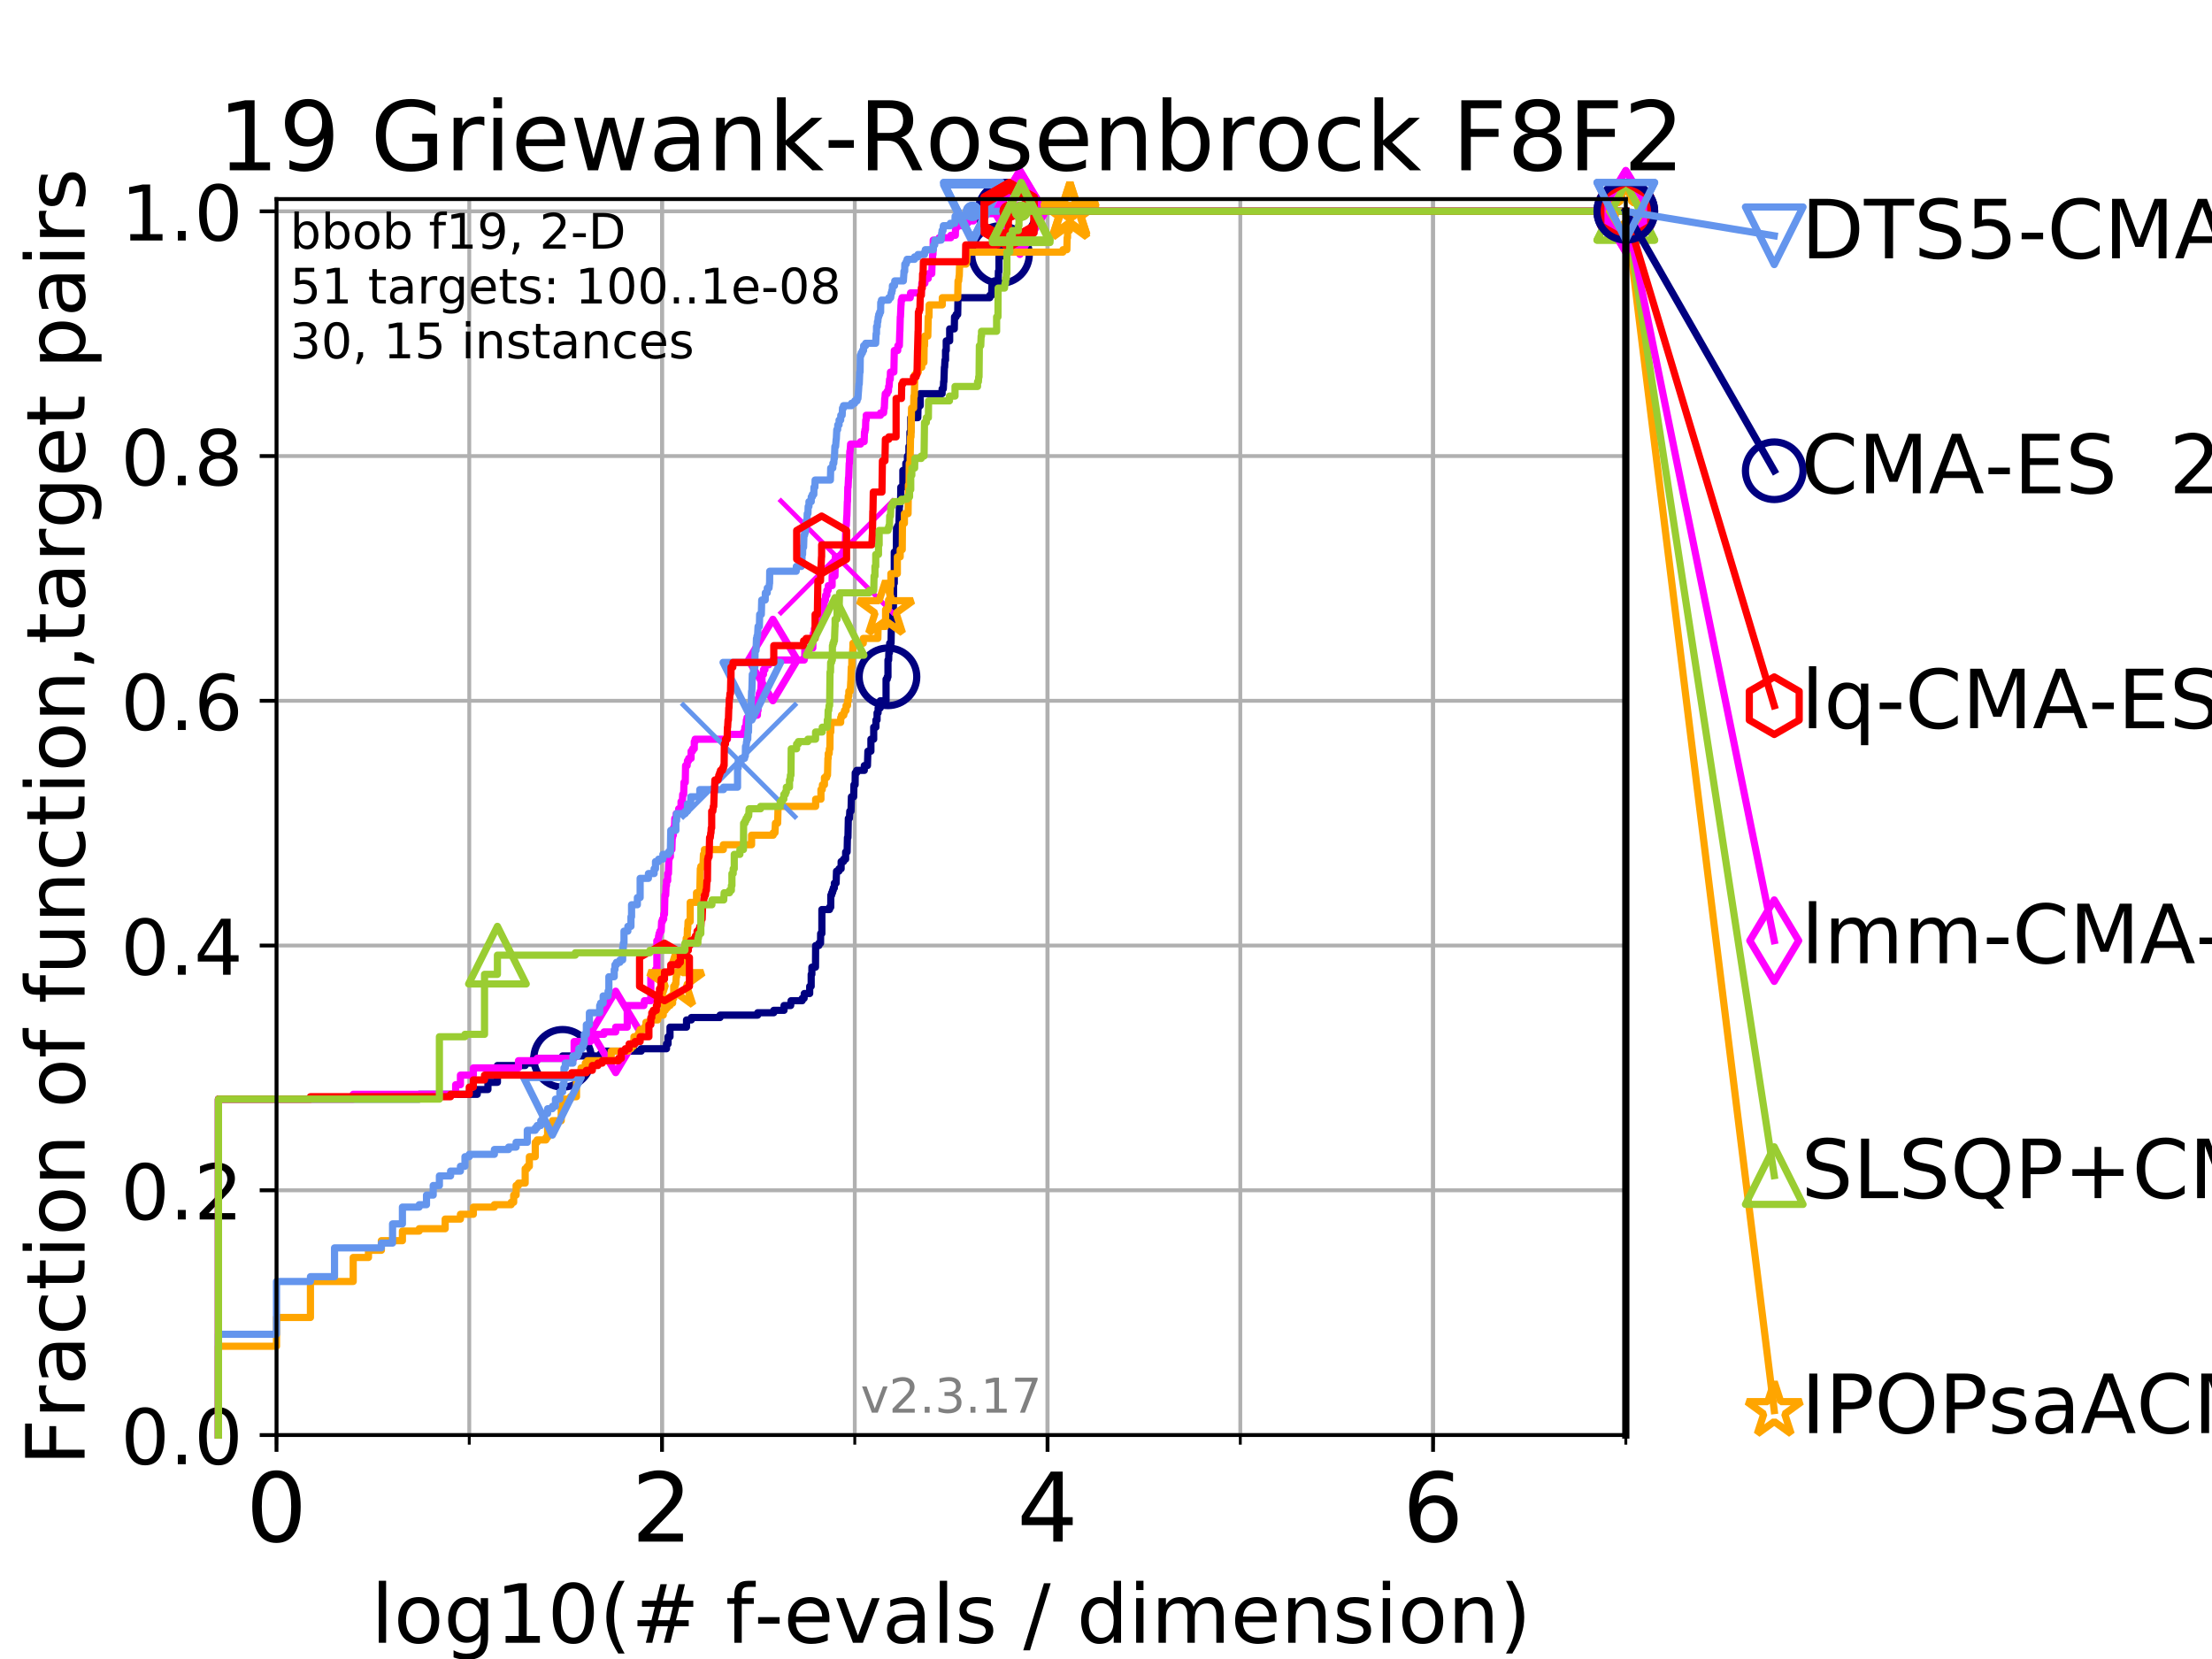 <?xml version="1.0" encoding="utf-8" standalone="no"?>
<!DOCTYPE svg PUBLIC "-//W3C//DTD SVG 1.1//EN"
  "http://www.w3.org/Graphics/SVG/1.1/DTD/svg11.dtd">
<!-- Created with matplotlib (https://matplotlib.org/) -->
<svg height="345.6pt" version="1.1" viewBox="0 0 460.8 345.6" width="460.8pt" xmlns="http://www.w3.org/2000/svg" xmlns:xlink="http://www.w3.org/1999/xlink">
 <defs>
  <style type="text/css">
*{stroke-linecap:butt;stroke-linejoin:round;}
  </style>
 </defs>
 <g id="figure_1">
  <g id="patch_1">
   <path d="M 0 345.6 
L 460.8 345.6 
L 460.8 0 
L 0 0 
z
" style="fill:#ffffff;"/>
  </g>
  <g id="axes_1">
   <g id="patch_2">
    <path d="M 57.6 298.944 
L 338.688 298.944 
L 338.688 41.472 
L 57.6 41.472 
z
" style="fill:#ffffff;"/>
   </g>
   <g id="matplotlib.axis_1">
    <g id="xtick_1">
     <g id="line2d_1">
      <path clip-path="url(#pdf07aac0a6)" d="M 57.6 298.944 
L 57.6 41.472 
" style="fill:none;stroke:#b0b0b0;stroke-linecap:square;stroke-width:0.8;"/>
     </g>
     <g id="line2d_2">
      <defs>
       <path d="M 0 0 
L 0 3.5 
" id="mf9a065f3b8" style="stroke:#000000;stroke-width:0.8;"/>
      </defs>
      <g>
       <use style="stroke:#000000;stroke-width:0.8;" x="57.6" xlink:href="#mf9a065f3b8" y="298.944"/>
      </g>
     </g>
     <g id="text_1">
      <!-- 0 -->
      <defs>
       <path d="M 31.781 66.406 
Q 24.172 66.406 20.328 58.906 
Q 16.5 51.422 16.5 36.375 
Q 16.5 21.391 20.328 13.891 
Q 24.172 6.391 31.781 6.391 
Q 39.453 6.391 43.281 13.891 
Q 47.125 21.391 47.125 36.375 
Q 47.125 51.422 43.281 58.906 
Q 39.453 66.406 31.781 66.406 
z
M 31.781 74.219 
Q 44.047 74.219 50.516 64.516 
Q 56.984 54.828 56.984 36.375 
Q 56.984 17.969 50.516 8.266 
Q 44.047 -1.422 31.781 -1.422 
Q 19.531 -1.422 13.062 8.266 
Q 6.594 17.969 6.594 36.375 
Q 6.594 54.828 13.062 64.516 
Q 19.531 74.219 31.781 74.219 
z
" id="DejaVuSans-48"/>
      </defs>
      <g transform="translate(51.237 321.141)scale(0.2 -0.2)">
       <use xlink:href="#DejaVuSans-48"/>
      </g>
     </g>
    </g>
    <g id="xtick_2">
     <g id="line2d_3">
      <path clip-path="url(#pdf07aac0a6)" d="M 137.911 298.944 
L 137.911 41.472 
" style="fill:none;stroke:#b0b0b0;stroke-linecap:square;stroke-width:0.8;"/>
     </g>
     <g id="line2d_4">
      <g>
       <use style="stroke:#000000;stroke-width:0.8;" x="137.911" xlink:href="#mf9a065f3b8" y="298.944"/>
      </g>
     </g>
     <g id="text_2">
      <!-- 2 -->
      <defs>
       <path d="M 19.188 8.297 
L 53.609 8.297 
L 53.609 0 
L 7.328 0 
L 7.328 8.297 
Q 12.938 14.109 22.625 23.891 
Q 32.328 33.688 34.812 36.531 
Q 39.547 41.844 41.422 45.531 
Q 43.312 49.219 43.312 52.781 
Q 43.312 58.594 39.234 62.25 
Q 35.156 65.922 28.609 65.922 
Q 23.969 65.922 18.812 64.312 
Q 13.672 62.703 7.812 59.422 
L 7.812 69.391 
Q 13.766 71.781 18.938 73 
Q 24.125 74.219 28.422 74.219 
Q 39.75 74.219 46.484 68.547 
Q 53.219 62.891 53.219 53.422 
Q 53.219 48.922 51.531 44.891 
Q 49.859 40.875 45.406 35.406 
Q 44.188 33.984 37.641 27.219 
Q 31.109 20.453 19.188 8.297 
z
" id="DejaVuSans-50"/>
      </defs>
      <g transform="translate(131.548 321.141)scale(0.2 -0.2)">
       <use xlink:href="#DejaVuSans-50"/>
      </g>
     </g>
    </g>
    <g id="xtick_3">
     <g id="line2d_5">
      <path clip-path="url(#pdf07aac0a6)" d="M 218.222 298.944 
L 218.222 41.472 
" style="fill:none;stroke:#b0b0b0;stroke-linecap:square;stroke-width:0.8;"/>
     </g>
     <g id="line2d_6">
      <g>
       <use style="stroke:#000000;stroke-width:0.8;" x="218.222" xlink:href="#mf9a065f3b8" y="298.944"/>
      </g>
     </g>
     <g id="text_3">
      <!-- 4 -->
      <defs>
       <path d="M 37.797 64.312 
L 12.891 25.391 
L 37.797 25.391 
z
M 35.203 72.906 
L 47.609 72.906 
L 47.609 25.391 
L 58.016 25.391 
L 58.016 17.188 
L 47.609 17.188 
L 47.609 0 
L 37.797 0 
L 37.797 17.188 
L 4.891 17.188 
L 4.891 26.703 
z
" id="DejaVuSans-52"/>
      </defs>
      <g transform="translate(211.859 321.141)scale(0.2 -0.2)">
       <use xlink:href="#DejaVuSans-52"/>
      </g>
     </g>
    </g>
    <g id="xtick_4">
     <g id="line2d_7">
      <path clip-path="url(#pdf07aac0a6)" d="M 298.533 298.944 
L 298.533 41.472 
" style="fill:none;stroke:#b0b0b0;stroke-linecap:square;stroke-width:0.8;"/>
     </g>
     <g id="line2d_8">
      <g>
       <use style="stroke:#000000;stroke-width:0.8;" x="298.533" xlink:href="#mf9a065f3b8" y="298.944"/>
      </g>
     </g>
     <g id="text_4">
      <!-- 6 -->
      <defs>
       <path d="M 33.016 40.375 
Q 26.375 40.375 22.484 35.828 
Q 18.609 31.297 18.609 23.391 
Q 18.609 15.531 22.484 10.953 
Q 26.375 6.391 33.016 6.391 
Q 39.656 6.391 43.531 10.953 
Q 47.406 15.531 47.406 23.391 
Q 47.406 31.297 43.531 35.828 
Q 39.656 40.375 33.016 40.375 
z
M 52.594 71.297 
L 52.594 62.312 
Q 48.875 64.062 45.094 64.984 
Q 41.312 65.922 37.594 65.922 
Q 27.828 65.922 22.672 59.328 
Q 17.531 52.734 16.797 39.406 
Q 19.672 43.656 24.016 45.922 
Q 28.375 48.188 33.594 48.188 
Q 44.578 48.188 50.953 41.516 
Q 57.328 34.859 57.328 23.391 
Q 57.328 12.156 50.688 5.359 
Q 44.047 -1.422 33.016 -1.422 
Q 20.359 -1.422 13.672 8.266 
Q 6.984 17.969 6.984 36.375 
Q 6.984 53.656 15.188 63.938 
Q 23.391 74.219 37.203 74.219 
Q 40.922 74.219 44.703 73.484 
Q 48.484 72.75 52.594 71.297 
z
" id="DejaVuSans-54"/>
      </defs>
      <g transform="translate(292.17 321.141)scale(0.2 -0.2)">
       <use xlink:href="#DejaVuSans-54"/>
      </g>
     </g>
    </g>
    <g id="xtick_5">
     <g id="line2d_9">
      <path clip-path="url(#pdf07aac0a6)" d="M 57.6 298.944 
L 57.6 41.472 
" style="fill:none;stroke:#b0b0b0;stroke-linecap:square;stroke-width:0.8;"/>
     </g>
     <g id="line2d_10">
      <defs>
       <path d="M 0 0 
L 0 2 
" id="m41797c4d24" style="stroke:#000000;stroke-width:0.6;"/>
      </defs>
      <g>
       <use style="stroke:#000000;stroke-width:0.6;" x="57.6" xlink:href="#m41797c4d24" y="298.944"/>
      </g>
     </g>
    </g>
    <g id="xtick_6">
     <g id="line2d_11">
      <path clip-path="url(#pdf07aac0a6)" d="M 97.755 298.944 
L 97.755 41.472 
" style="fill:none;stroke:#b0b0b0;stroke-linecap:square;stroke-width:0.8;"/>
     </g>
     <g id="line2d_12">
      <g>
       <use style="stroke:#000000;stroke-width:0.6;" x="97.755" xlink:href="#m41797c4d24" y="298.944"/>
      </g>
     </g>
    </g>
    <g id="xtick_7">
     <g id="line2d_13">
      <path clip-path="url(#pdf07aac0a6)" d="M 137.911 298.944 
L 137.911 41.472 
" style="fill:none;stroke:#b0b0b0;stroke-linecap:square;stroke-width:0.8;"/>
     </g>
     <g id="line2d_14">
      <g>
       <use style="stroke:#000000;stroke-width:0.6;" x="137.911" xlink:href="#m41797c4d24" y="298.944"/>
      </g>
     </g>
    </g>
    <g id="xtick_8">
     <g id="line2d_15">
      <path clip-path="url(#pdf07aac0a6)" d="M 178.066 298.944 
L 178.066 41.472 
" style="fill:none;stroke:#b0b0b0;stroke-linecap:square;stroke-width:0.8;"/>
     </g>
     <g id="line2d_16">
      <g>
       <use style="stroke:#000000;stroke-width:0.6;" x="178.066" xlink:href="#m41797c4d24" y="298.944"/>
      </g>
     </g>
    </g>
    <g id="xtick_9">
     <g id="line2d_17">
      <path clip-path="url(#pdf07aac0a6)" d="M 218.222 298.944 
L 218.222 41.472 
" style="fill:none;stroke:#b0b0b0;stroke-linecap:square;stroke-width:0.8;"/>
     </g>
     <g id="line2d_18">
      <g>
       <use style="stroke:#000000;stroke-width:0.6;" x="218.222" xlink:href="#m41797c4d24" y="298.944"/>
      </g>
     </g>
    </g>
    <g id="xtick_10">
     <g id="line2d_19">
      <path clip-path="url(#pdf07aac0a6)" d="M 258.377 298.944 
L 258.377 41.472 
" style="fill:none;stroke:#b0b0b0;stroke-linecap:square;stroke-width:0.8;"/>
     </g>
     <g id="line2d_20">
      <g>
       <use style="stroke:#000000;stroke-width:0.6;" x="258.377" xlink:href="#m41797c4d24" y="298.944"/>
      </g>
     </g>
    </g>
    <g id="xtick_11">
     <g id="line2d_21">
      <path clip-path="url(#pdf07aac0a6)" d="M 298.533 298.944 
L 298.533 41.472 
" style="fill:none;stroke:#b0b0b0;stroke-linecap:square;stroke-width:0.8;"/>
     </g>
     <g id="line2d_22">
      <g>
       <use style="stroke:#000000;stroke-width:0.6;" x="298.533" xlink:href="#m41797c4d24" y="298.944"/>
      </g>
     </g>
    </g>
    <g id="xtick_12">
     <g id="line2d_23">
      <path clip-path="url(#pdf07aac0a6)" d="M 338.688 298.944 
L 338.688 41.472 
" style="fill:none;stroke:#b0b0b0;stroke-linecap:square;stroke-width:0.8;"/>
     </g>
     <g id="line2d_24">
      <g>
       <use style="stroke:#000000;stroke-width:0.6;" x="338.688" xlink:href="#m41797c4d24" y="298.944"/>
      </g>
     </g>
    </g>
    <g id="text_5">
     <!-- log10(# f-evals / dimension) -->
     <defs>
      <path d="M 9.422 75.984 
L 18.406 75.984 
L 18.406 0 
L 9.422 0 
z
" id="DejaVuSans-108"/>
      <path d="M 30.609 48.391 
Q 23.391 48.391 19.188 42.75 
Q 14.984 37.109 14.984 27.297 
Q 14.984 17.484 19.156 11.844 
Q 23.344 6.203 30.609 6.203 
Q 37.797 6.203 41.984 11.859 
Q 46.188 17.531 46.188 27.297 
Q 46.188 37.016 41.984 42.703 
Q 37.797 48.391 30.609 48.391 
z
M 30.609 56 
Q 42.328 56 49.016 48.375 
Q 55.719 40.766 55.719 27.297 
Q 55.719 13.875 49.016 6.219 
Q 42.328 -1.422 30.609 -1.422 
Q 18.844 -1.422 12.172 6.219 
Q 5.516 13.875 5.516 27.297 
Q 5.516 40.766 12.172 48.375 
Q 18.844 56 30.609 56 
z
" id="DejaVuSans-111"/>
      <path d="M 45.406 27.984 
Q 45.406 37.75 41.375 43.109 
Q 37.359 48.484 30.078 48.484 
Q 22.859 48.484 18.828 43.109 
Q 14.797 37.75 14.797 27.984 
Q 14.797 18.266 18.828 12.891 
Q 22.859 7.516 30.078 7.516 
Q 37.359 7.516 41.375 12.891 
Q 45.406 18.266 45.406 27.984 
z
M 54.391 6.781 
Q 54.391 -7.172 48.188 -13.984 
Q 42 -20.797 29.203 -20.797 
Q 24.469 -20.797 20.266 -20.094 
Q 16.062 -19.391 12.109 -17.922 
L 12.109 -9.188 
Q 16.062 -11.328 19.922 -12.344 
Q 23.781 -13.375 27.781 -13.375 
Q 36.625 -13.375 41.016 -8.766 
Q 45.406 -4.156 45.406 5.172 
L 45.406 9.625 
Q 42.625 4.781 38.281 2.391 
Q 33.938 0 27.875 0 
Q 17.828 0 11.672 7.656 
Q 5.516 15.328 5.516 27.984 
Q 5.516 40.672 11.672 48.328 
Q 17.828 56 27.875 56 
Q 33.938 56 38.281 53.609 
Q 42.625 51.219 45.406 46.391 
L 45.406 54.688 
L 54.391 54.688 
z
" id="DejaVuSans-103"/>
      <path d="M 12.406 8.297 
L 28.516 8.297 
L 28.516 63.922 
L 10.984 60.406 
L 10.984 69.391 
L 28.422 72.906 
L 38.281 72.906 
L 38.281 8.297 
L 54.391 8.297 
L 54.391 0 
L 12.406 0 
z
" id="DejaVuSans-49"/>
      <path d="M 31 75.875 
Q 24.469 64.656 21.281 53.656 
Q 18.109 42.672 18.109 31.391 
Q 18.109 20.125 21.312 9.062 
Q 24.516 -2 31 -13.188 
L 23.188 -13.188 
Q 15.875 -1.703 12.234 9.375 
Q 8.594 20.453 8.594 31.391 
Q 8.594 42.281 12.203 53.312 
Q 15.828 64.359 23.188 75.875 
z
" id="DejaVuSans-40"/>
      <path d="M 51.125 44 
L 36.922 44 
L 32.812 27.688 
L 47.125 27.688 
z
M 43.797 71.781 
L 38.719 51.516 
L 52.984 51.516 
L 58.109 71.781 
L 65.922 71.781 
L 60.891 51.516 
L 76.125 51.516 
L 76.125 44 
L 58.984 44 
L 54.984 27.688 
L 70.516 27.688 
L 70.516 20.219 
L 53.078 20.219 
L 48 0 
L 40.188 0 
L 45.219 20.219 
L 30.906 20.219 
L 25.875 0 
L 18.016 0 
L 23.094 20.219 
L 7.719 20.219 
L 7.719 27.688 
L 24.906 27.688 
L 29 44 
L 13.281 44 
L 13.281 51.516 
L 30.906 51.516 
L 35.891 71.781 
z
" id="DejaVuSans-35"/>
      <path id="DejaVuSans-32"/>
      <path d="M 37.109 75.984 
L 37.109 68.5 
L 28.516 68.5 
Q 23.688 68.5 21.797 66.547 
Q 19.922 64.594 19.922 59.516 
L 19.922 54.688 
L 34.719 54.688 
L 34.719 47.703 
L 19.922 47.703 
L 19.922 0 
L 10.891 0 
L 10.891 47.703 
L 2.297 47.703 
L 2.297 54.688 
L 10.891 54.688 
L 10.891 58.5 
Q 10.891 67.625 15.141 71.797 
Q 19.391 75.984 28.609 75.984 
z
" id="DejaVuSans-102"/>
      <path d="M 4.891 31.391 
L 31.203 31.391 
L 31.203 23.391 
L 4.891 23.391 
z
" id="DejaVuSans-45"/>
      <path d="M 56.203 29.594 
L 56.203 25.203 
L 14.891 25.203 
Q 15.484 15.922 20.484 11.062 
Q 25.484 6.203 34.422 6.203 
Q 39.594 6.203 44.453 7.469 
Q 49.312 8.734 54.109 11.281 
L 54.109 2.781 
Q 49.266 0.734 44.188 -0.344 
Q 39.109 -1.422 33.891 -1.422 
Q 20.797 -1.422 13.156 6.188 
Q 5.516 13.812 5.516 26.812 
Q 5.516 40.234 12.766 48.109 
Q 20.016 56 32.328 56 
Q 43.359 56 49.781 48.891 
Q 56.203 41.797 56.203 29.594 
z
M 47.219 32.234 
Q 47.125 39.594 43.094 43.984 
Q 39.062 48.391 32.422 48.391 
Q 24.906 48.391 20.391 44.141 
Q 15.875 39.891 15.188 32.172 
z
" id="DejaVuSans-101"/>
      <path d="M 2.984 54.688 
L 12.5 54.688 
L 29.594 8.797 
L 46.688 54.688 
L 56.203 54.688 
L 35.688 0 
L 23.484 0 
z
" id="DejaVuSans-118"/>
      <path d="M 34.281 27.484 
Q 23.391 27.484 19.188 25 
Q 14.984 22.516 14.984 16.5 
Q 14.984 11.719 18.141 8.906 
Q 21.297 6.109 26.703 6.109 
Q 34.188 6.109 38.703 11.406 
Q 43.219 16.703 43.219 25.484 
L 43.219 27.484 
z
M 52.203 31.203 
L 52.203 0 
L 43.219 0 
L 43.219 8.297 
Q 40.141 3.328 35.547 0.953 
Q 30.953 -1.422 24.312 -1.422 
Q 15.922 -1.422 10.953 3.297 
Q 6 8.016 6 15.922 
Q 6 25.141 12.172 29.828 
Q 18.359 34.516 30.609 34.516 
L 43.219 34.516 
L 43.219 35.406 
Q 43.219 41.609 39.141 45 
Q 35.062 48.391 27.688 48.391 
Q 23 48.391 18.547 47.266 
Q 14.109 46.141 10.016 43.891 
L 10.016 52.203 
Q 14.938 54.109 19.578 55.047 
Q 24.219 56 28.609 56 
Q 40.484 56 46.344 49.844 
Q 52.203 43.703 52.203 31.203 
z
" id="DejaVuSans-97"/>
      <path d="M 44.281 53.078 
L 44.281 44.578 
Q 40.484 46.531 36.375 47.5 
Q 32.281 48.484 27.875 48.484 
Q 21.188 48.484 17.844 46.438 
Q 14.5 44.391 14.5 40.281 
Q 14.5 37.156 16.891 35.375 
Q 19.281 33.594 26.516 31.984 
L 29.594 31.297 
Q 39.156 29.25 43.188 25.516 
Q 47.219 21.781 47.219 15.094 
Q 47.219 7.469 41.188 3.016 
Q 35.156 -1.422 24.609 -1.422 
Q 20.219 -1.422 15.453 -0.562 
Q 10.688 0.297 5.422 2 
L 5.422 11.281 
Q 10.406 8.688 15.234 7.391 
Q 20.062 6.109 24.812 6.109 
Q 31.156 6.109 34.562 8.281 
Q 37.984 10.453 37.984 14.406 
Q 37.984 18.062 35.516 20.016 
Q 33.062 21.969 24.703 23.781 
L 21.578 24.516 
Q 13.234 26.266 9.516 29.906 
Q 5.812 33.547 5.812 39.891 
Q 5.812 47.609 11.281 51.797 
Q 16.75 56 26.812 56 
Q 31.781 56 36.172 55.266 
Q 40.578 54.547 44.281 53.078 
z
" id="DejaVuSans-115"/>
      <path d="M 25.391 72.906 
L 33.688 72.906 
L 8.297 -9.281 
L 0 -9.281 
z
" id="DejaVuSans-47"/>
      <path d="M 45.406 46.391 
L 45.406 75.984 
L 54.391 75.984 
L 54.391 0 
L 45.406 0 
L 45.406 8.203 
Q 42.578 3.328 38.25 0.953 
Q 33.938 -1.422 27.875 -1.422 
Q 17.969 -1.422 11.734 6.484 
Q 5.516 14.406 5.516 27.297 
Q 5.516 40.188 11.734 48.094 
Q 17.969 56 27.875 56 
Q 33.938 56 38.25 53.625 
Q 42.578 51.266 45.406 46.391 
z
M 14.797 27.297 
Q 14.797 17.391 18.875 11.75 
Q 22.953 6.109 30.078 6.109 
Q 37.203 6.109 41.297 11.75 
Q 45.406 17.391 45.406 27.297 
Q 45.406 37.203 41.297 42.844 
Q 37.203 48.484 30.078 48.484 
Q 22.953 48.484 18.875 42.844 
Q 14.797 37.203 14.797 27.297 
z
" id="DejaVuSans-100"/>
      <path d="M 9.422 54.688 
L 18.406 54.688 
L 18.406 0 
L 9.422 0 
z
M 9.422 75.984 
L 18.406 75.984 
L 18.406 64.594 
L 9.422 64.594 
z
" id="DejaVuSans-105"/>
      <path d="M 52 44.188 
Q 55.375 50.25 60.062 53.125 
Q 64.75 56 71.094 56 
Q 79.641 56 84.281 50.016 
Q 88.922 44.047 88.922 33.016 
L 88.922 0 
L 79.891 0 
L 79.891 32.719 
Q 79.891 40.578 77.094 44.375 
Q 74.312 48.188 68.609 48.188 
Q 61.625 48.188 57.562 43.547 
Q 53.516 38.922 53.516 30.906 
L 53.516 0 
L 44.484 0 
L 44.484 32.719 
Q 44.484 40.625 41.703 44.406 
Q 38.922 48.188 33.109 48.188 
Q 26.219 48.188 22.156 43.531 
Q 18.109 38.875 18.109 30.906 
L 18.109 0 
L 9.078 0 
L 9.078 54.688 
L 18.109 54.688 
L 18.109 46.188 
Q 21.188 51.219 25.484 53.609 
Q 29.781 56 35.688 56 
Q 41.656 56 45.828 52.969 
Q 50 49.953 52 44.188 
z
" id="DejaVuSans-109"/>
      <path d="M 54.891 33.016 
L 54.891 0 
L 45.906 0 
L 45.906 32.719 
Q 45.906 40.484 42.875 44.328 
Q 39.844 48.188 33.797 48.188 
Q 26.516 48.188 22.312 43.547 
Q 18.109 38.922 18.109 30.906 
L 18.109 0 
L 9.078 0 
L 9.078 54.688 
L 18.109 54.688 
L 18.109 46.188 
Q 21.344 51.125 25.703 53.562 
Q 30.078 56 35.797 56 
Q 45.219 56 50.047 50.172 
Q 54.891 44.344 54.891 33.016 
z
" id="DejaVuSans-110"/>
      <path d="M 8.016 75.875 
L 15.828 75.875 
Q 23.141 64.359 26.781 53.312 
Q 30.422 42.281 30.422 31.391 
Q 30.422 20.453 26.781 9.375 
Q 23.141 -1.703 15.828 -13.188 
L 8.016 -13.188 
Q 14.5 -2 17.703 9.062 
Q 20.906 20.125 20.906 31.391 
Q 20.906 42.672 17.703 53.656 
Q 14.5 64.656 8.016 75.875 
z
" id="DejaVuSans-41"/>
     </defs>
     <g transform="translate(77.303 342.218)scale(0.17 -0.17)">
      <use xlink:href="#DejaVuSans-108"/>
      <use x="27.783" xlink:href="#DejaVuSans-111"/>
      <use x="88.965" xlink:href="#DejaVuSans-103"/>
      <use x="152.441" xlink:href="#DejaVuSans-49"/>
      <use x="216.064" xlink:href="#DejaVuSans-48"/>
      <use x="279.688" xlink:href="#DejaVuSans-40"/>
      <use x="318.701" xlink:href="#DejaVuSans-35"/>
      <use x="402.49" xlink:href="#DejaVuSans-32"/>
      <use x="434.277" xlink:href="#DejaVuSans-102"/>
      <use x="469.404" xlink:href="#DejaVuSans-45"/>
      <use x="505.488" xlink:href="#DejaVuSans-101"/>
      <use x="567.012" xlink:href="#DejaVuSans-118"/>
      <use x="626.191" xlink:href="#DejaVuSans-97"/>
      <use x="687.471" xlink:href="#DejaVuSans-108"/>
      <use x="715.254" xlink:href="#DejaVuSans-115"/>
      <use x="767.354" xlink:href="#DejaVuSans-32"/>
      <use x="799.141" xlink:href="#DejaVuSans-47"/>
      <use x="832.832" xlink:href="#DejaVuSans-32"/>
      <use x="864.619" xlink:href="#DejaVuSans-100"/>
      <use x="928.096" xlink:href="#DejaVuSans-105"/>
      <use x="955.879" xlink:href="#DejaVuSans-109"/>
      <use x="1053.291" xlink:href="#DejaVuSans-101"/>
      <use x="1114.814" xlink:href="#DejaVuSans-110"/>
      <use x="1178.193" xlink:href="#DejaVuSans-115"/>
      <use x="1230.293" xlink:href="#DejaVuSans-105"/>
      <use x="1258.076" xlink:href="#DejaVuSans-111"/>
      <use x="1319.258" xlink:href="#DejaVuSans-110"/>
      <use x="1382.637" xlink:href="#DejaVuSans-41"/>
     </g>
    </g>
   </g>
   <g id="matplotlib.axis_2">
    <g id="ytick_1">
     <g id="line2d_25">
      <path clip-path="url(#pdf07aac0a6)" d="M 57.6 298.944 
L 338.688 298.944 
" style="fill:none;stroke:#b0b0b0;stroke-linecap:square;stroke-width:0.8;"/>
     </g>
     <g id="line2d_26">
      <defs>
       <path d="M 0 0 
L -3.5 0 
" id="m65c6130359" style="stroke:#000000;stroke-width:0.8;"/>
      </defs>
      <g>
       <use style="stroke:#000000;stroke-width:0.8;" x="57.6" xlink:href="#m65c6130359" y="298.944"/>
      </g>
     </g>
     <g id="text_6">
      <!-- 0.0 -->
      <defs>
       <path d="M 10.688 12.406 
L 21 12.406 
L 21 0 
L 10.688 0 
z
" id="DejaVuSans-46"/>
      </defs>
      <g transform="translate(25.155 305.023)scale(0.16 -0.16)">
       <use xlink:href="#DejaVuSans-48"/>
       <use x="63.623" xlink:href="#DejaVuSans-46"/>
       <use x="95.41" xlink:href="#DejaVuSans-48"/>
      </g>
     </g>
    </g>
    <g id="ytick_2">
     <g id="line2d_27">
      <path clip-path="url(#pdf07aac0a6)" d="M 57.6 247.959 
L 338.688 247.959 
" style="fill:none;stroke:#b0b0b0;stroke-linecap:square;stroke-width:0.8;"/>
     </g>
     <g id="line2d_28">
      <g>
       <use style="stroke:#000000;stroke-width:0.8;" x="57.6" xlink:href="#m65c6130359" y="247.959"/>
      </g>
     </g>
     <g id="text_7">
      <!-- 0.2 -->
      <g transform="translate(25.155 254.038)scale(0.16 -0.16)">
       <use xlink:href="#DejaVuSans-48"/>
       <use x="63.623" xlink:href="#DejaVuSans-46"/>
       <use x="95.41" xlink:href="#DejaVuSans-50"/>
      </g>
     </g>
    </g>
    <g id="ytick_3">
     <g id="line2d_29">
      <path clip-path="url(#pdf07aac0a6)" d="M 57.6 196.975 
L 338.688 196.975 
" style="fill:none;stroke:#b0b0b0;stroke-linecap:square;stroke-width:0.8;"/>
     </g>
     <g id="line2d_30">
      <g>
       <use style="stroke:#000000;stroke-width:0.8;" x="57.6" xlink:href="#m65c6130359" y="196.975"/>
      </g>
     </g>
     <g id="text_8">
      <!-- 0.4 -->
      <g transform="translate(25.155 203.054)scale(0.16 -0.16)">
       <use xlink:href="#DejaVuSans-48"/>
       <use x="63.623" xlink:href="#DejaVuSans-46"/>
       <use x="95.41" xlink:href="#DejaVuSans-52"/>
      </g>
     </g>
    </g>
    <g id="ytick_4">
     <g id="line2d_31">
      <path clip-path="url(#pdf07aac0a6)" d="M 57.6 145.99 
L 338.688 145.99 
" style="fill:none;stroke:#b0b0b0;stroke-linecap:square;stroke-width:0.8;"/>
     </g>
     <g id="line2d_32">
      <g>
       <use style="stroke:#000000;stroke-width:0.8;" x="57.6" xlink:href="#m65c6130359" y="145.99"/>
      </g>
     </g>
     <g id="text_9">
      <!-- 0.6 -->
      <g transform="translate(25.155 152.069)scale(0.16 -0.16)">
       <use xlink:href="#DejaVuSans-48"/>
       <use x="63.623" xlink:href="#DejaVuSans-46"/>
       <use x="95.41" xlink:href="#DejaVuSans-54"/>
      </g>
     </g>
    </g>
    <g id="ytick_5">
     <g id="line2d_33">
      <path clip-path="url(#pdf07aac0a6)" d="M 57.6 95.006 
L 338.688 95.006 
" style="fill:none;stroke:#b0b0b0;stroke-linecap:square;stroke-width:0.8;"/>
     </g>
     <g id="line2d_34">
      <g>
       <use style="stroke:#000000;stroke-width:0.8;" x="57.6" xlink:href="#m65c6130359" y="95.006"/>
      </g>
     </g>
     <g id="text_10">
      <!-- 0.8 -->
      <defs>
       <path d="M 31.781 34.625 
Q 24.75 34.625 20.719 30.859 
Q 16.703 27.094 16.703 20.516 
Q 16.703 13.922 20.719 10.156 
Q 24.75 6.391 31.781 6.391 
Q 38.812 6.391 42.859 10.172 
Q 46.922 13.969 46.922 20.516 
Q 46.922 27.094 42.891 30.859 
Q 38.875 34.625 31.781 34.625 
z
M 21.922 38.812 
Q 15.578 40.375 12.031 44.719 
Q 8.5 49.078 8.5 55.328 
Q 8.5 64.062 14.719 69.141 
Q 20.953 74.219 31.781 74.219 
Q 42.672 74.219 48.875 69.141 
Q 55.078 64.062 55.078 55.328 
Q 55.078 49.078 51.531 44.719 
Q 48 40.375 41.703 38.812 
Q 48.828 37.156 52.797 32.312 
Q 56.781 27.484 56.781 20.516 
Q 56.781 9.906 50.312 4.234 
Q 43.844 -1.422 31.781 -1.422 
Q 19.734 -1.422 13.25 4.234 
Q 6.781 9.906 6.781 20.516 
Q 6.781 27.484 10.781 32.312 
Q 14.797 37.156 21.922 38.812 
z
M 18.312 54.391 
Q 18.312 48.734 21.844 45.562 
Q 25.391 42.391 31.781 42.391 
Q 38.141 42.391 41.719 45.562 
Q 45.312 48.734 45.312 54.391 
Q 45.312 60.062 41.719 63.234 
Q 38.141 66.406 31.781 66.406 
Q 25.391 66.406 21.844 63.234 
Q 18.312 60.062 18.312 54.391 
z
" id="DejaVuSans-56"/>
      </defs>
      <g transform="translate(25.155 101.085)scale(0.16 -0.16)">
       <use xlink:href="#DejaVuSans-48"/>
       <use x="63.623" xlink:href="#DejaVuSans-46"/>
       <use x="95.41" xlink:href="#DejaVuSans-56"/>
      </g>
     </g>
    </g>
    <g id="ytick_6">
     <g id="line2d_35">
      <path clip-path="url(#pdf07aac0a6)" d="M 57.6 44.021 
L 338.688 44.021 
" style="fill:none;stroke:#b0b0b0;stroke-linecap:square;stroke-width:0.8;"/>
     </g>
     <g id="line2d_36">
      <g>
       <use style="stroke:#000000;stroke-width:0.8;" x="57.6" xlink:href="#m65c6130359" y="44.021"/>
      </g>
     </g>
     <g id="text_11">
      <!-- 1.0 -->
      <g transform="translate(25.155 50.1)scale(0.16 -0.16)">
       <use xlink:href="#DejaVuSans-49"/>
       <use x="63.623" xlink:href="#DejaVuSans-46"/>
       <use x="95.41" xlink:href="#DejaVuSans-48"/>
      </g>
     </g>
    </g>
    <g id="text_12">
     <!-- Fraction of function,target pairs -->
     <defs>
      <path d="M 9.812 72.906 
L 51.703 72.906 
L 51.703 64.594 
L 19.672 64.594 
L 19.672 43.109 
L 48.578 43.109 
L 48.578 34.812 
L 19.672 34.812 
L 19.672 0 
L 9.812 0 
z
" id="DejaVuSans-70"/>
      <path d="M 41.109 46.297 
Q 39.594 47.172 37.812 47.578 
Q 36.031 48 33.891 48 
Q 26.266 48 22.188 43.047 
Q 18.109 38.094 18.109 28.812 
L 18.109 0 
L 9.078 0 
L 9.078 54.688 
L 18.109 54.688 
L 18.109 46.188 
Q 20.953 51.172 25.484 53.578 
Q 30.031 56 36.531 56 
Q 37.453 56 38.578 55.875 
Q 39.703 55.766 41.062 55.516 
z
" id="DejaVuSans-114"/>
      <path d="M 48.781 52.594 
L 48.781 44.188 
Q 44.969 46.297 41.141 47.344 
Q 37.312 48.391 33.406 48.391 
Q 24.656 48.391 19.812 42.844 
Q 14.984 37.312 14.984 27.297 
Q 14.984 17.281 19.812 11.734 
Q 24.656 6.203 33.406 6.203 
Q 37.312 6.203 41.141 7.25 
Q 44.969 8.297 48.781 10.406 
L 48.781 2.094 
Q 45.016 0.344 40.984 -0.531 
Q 36.969 -1.422 32.422 -1.422 
Q 20.062 -1.422 12.781 6.344 
Q 5.516 14.109 5.516 27.297 
Q 5.516 40.672 12.859 48.328 
Q 20.219 56 33.016 56 
Q 37.156 56 41.109 55.141 
Q 45.062 54.297 48.781 52.594 
z
" id="DejaVuSans-99"/>
      <path d="M 18.312 70.219 
L 18.312 54.688 
L 36.812 54.688 
L 36.812 47.703 
L 18.312 47.703 
L 18.312 18.016 
Q 18.312 11.328 20.141 9.422 
Q 21.969 7.516 27.594 7.516 
L 36.812 7.516 
L 36.812 0 
L 27.594 0 
Q 17.188 0 13.234 3.875 
Q 9.281 7.766 9.281 18.016 
L 9.281 47.703 
L 2.688 47.703 
L 2.688 54.688 
L 9.281 54.688 
L 9.281 70.219 
z
" id="DejaVuSans-116"/>
      <path d="M 8.5 21.578 
L 8.5 54.688 
L 17.484 54.688 
L 17.484 21.922 
Q 17.484 14.156 20.5 10.266 
Q 23.531 6.391 29.594 6.391 
Q 36.859 6.391 41.078 11.031 
Q 45.312 15.672 45.312 23.688 
L 45.312 54.688 
L 54.297 54.688 
L 54.297 0 
L 45.312 0 
L 45.312 8.406 
Q 42.047 3.422 37.719 1 
Q 33.406 -1.422 27.688 -1.422 
Q 18.266 -1.422 13.375 4.438 
Q 8.5 10.297 8.5 21.578 
z
M 31.109 56 
z
" id="DejaVuSans-117"/>
      <path d="M 11.719 12.406 
L 22.016 12.406 
L 22.016 4 
L 14.016 -11.625 
L 7.719 -11.625 
L 11.719 4 
z
" id="DejaVuSans-44"/>
      <path d="M 18.109 8.203 
L 18.109 -20.797 
L 9.078 -20.797 
L 9.078 54.688 
L 18.109 54.688 
L 18.109 46.391 
Q 20.953 51.266 25.266 53.625 
Q 29.594 56 35.594 56 
Q 45.562 56 51.781 48.094 
Q 58.016 40.188 58.016 27.297 
Q 58.016 14.406 51.781 6.484 
Q 45.562 -1.422 35.594 -1.422 
Q 29.594 -1.422 25.266 0.953 
Q 20.953 3.328 18.109 8.203 
z
M 48.688 27.297 
Q 48.688 37.203 44.609 42.844 
Q 40.531 48.484 33.406 48.484 
Q 26.266 48.484 22.188 42.844 
Q 18.109 37.203 18.109 27.297 
Q 18.109 17.391 22.188 11.75 
Q 26.266 6.109 33.406 6.109 
Q 40.531 6.109 44.609 11.75 
Q 48.688 17.391 48.688 27.297 
z
" id="DejaVuSans-112"/>
     </defs>
     <g transform="translate(17.62 305.347)rotate(-90)scale(0.17 -0.17)">
      <use xlink:href="#DejaVuSans-70"/>
      <use x="57.41" xlink:href="#DejaVuSans-114"/>
      <use x="98.523" xlink:href="#DejaVuSans-97"/>
      <use x="159.803" xlink:href="#DejaVuSans-99"/>
      <use x="214.783" xlink:href="#DejaVuSans-116"/>
      <use x="253.992" xlink:href="#DejaVuSans-105"/>
      <use x="281.775" xlink:href="#DejaVuSans-111"/>
      <use x="342.957" xlink:href="#DejaVuSans-110"/>
      <use x="406.336" xlink:href="#DejaVuSans-32"/>
      <use x="438.123" xlink:href="#DejaVuSans-111"/>
      <use x="499.305" xlink:href="#DejaVuSans-102"/>
      <use x="534.51" xlink:href="#DejaVuSans-32"/>
      <use x="566.297" xlink:href="#DejaVuSans-102"/>
      <use x="601.502" xlink:href="#DejaVuSans-117"/>
      <use x="664.881" xlink:href="#DejaVuSans-110"/>
      <use x="728.26" xlink:href="#DejaVuSans-99"/>
      <use x="783.24" xlink:href="#DejaVuSans-116"/>
      <use x="822.449" xlink:href="#DejaVuSans-105"/>
      <use x="850.232" xlink:href="#DejaVuSans-111"/>
      <use x="911.414" xlink:href="#DejaVuSans-110"/>
      <use x="974.793" xlink:href="#DejaVuSans-44"/>
      <use x="1006.58" xlink:href="#DejaVuSans-116"/>
      <use x="1045.789" xlink:href="#DejaVuSans-97"/>
      <use x="1107.068" xlink:href="#DejaVuSans-114"/>
      <use x="1148.166" xlink:href="#DejaVuSans-103"/>
      <use x="1211.643" xlink:href="#DejaVuSans-101"/>
      <use x="1273.166" xlink:href="#DejaVuSans-116"/>
      <use x="1312.375" xlink:href="#DejaVuSans-32"/>
      <use x="1344.162" xlink:href="#DejaVuSans-112"/>
      <use x="1407.639" xlink:href="#DejaVuSans-97"/>
      <use x="1468.918" xlink:href="#DejaVuSans-105"/>
      <use x="1496.701" xlink:href="#DejaVuSans-114"/>
      <use x="1537.814" xlink:href="#DejaVuSans-115"/>
     </g>
    </g>
   </g>
   <g id="line2d_37">
    <defs>
     <path d="M 0 1.5 
C 0.398 1.5 0.779 1.342 1.061 1.061 
C 1.342 0.779 1.5 0.398 1.5 0 
C 1.5 -0.398 1.342 -0.779 1.061 -1.061 
C 0.779 -1.342 0.398 -1.5 0 -1.5 
C -0.398 -1.5 -0.779 -1.342 -1.061 -1.061 
C -1.342 -0.779 -1.5 -0.398 -1.5 0 
C -1.5 0.398 -1.342 0.779 -1.061 1.061 
C -0.779 1.342 -0.398 1.5 0 1.5 
z
" id="m25420ef8e1" style="stroke:#000080;"/>
    </defs>
    <g>
     <use style="fill:#000080;stroke:#000080;" x="209.82" xlink:href="#m25420ef8e1" y="44.021"/>
     <use style="fill:#000080;stroke:#000080;" x="209.82" xlink:href="#m25420ef8e1" y="44.021"/>
    </g>
   </g>
   <g id="line2d_38">
    <path d="M 45.512 298.944 
L 45.512 228.965 
L 87.33 228.965 
L 87.33 227.966 
L 99.418 227.966 
L 99.418 226.966 
L 101.647 226.966 
L 101.647 225.466 
L 103.623 225.466 
L 103.623 221.967 
L 109.402 221.967 
L 109.402 221.467 
L 111.105 221.467 
L 111.105 220.468 
L 117.203 220.468 
L 117.203 219.968 
L 125.111 219.968 
L 125.111 219.468 
L 125.471 219.468 
L 125.471 218.968 
L 133.578 218.968 
L 133.578 218.468 
L 138.845 218.468 
L 138.845 217.469 
L 139.172 217.469 
L 139.172 215.969 
L 139.573 215.969 
L 139.573 213.97 
L 143.015 213.97 
L 143.015 212.47 
L 144.026 212.47 
L 144.026 211.97 
L 149.999 211.97 
L 149.999 211.47 
L 157.837 211.47 
L 157.837 210.971 
L 161.192 210.971 
L 161.192 210.471 
L 163.328 210.471 
L 163.328 209.471 
L 164.713 209.471 
L 164.788 208.471 
L 167.109 208.471 
L 167.109 207.972 
L 167.513 207.972 
L 167.545 206.972 
L 168.672 206.972 
L 168.672 205.472 
L 168.983 205.472 
L 168.983 202.973 
L 169.129 202.973 
L 169.129 201.474 
L 169.884 201.474 
L 169.912 196.975 
L 170.594 196.975 
L 170.594 196.475 
L 170.938 196.475 
L 170.952 194.476 
L 171.212 194.476 
L 171.212 189.477 
L 172.803 189.477 
L 172.803 188.977 
L 173.061 188.977 
L 173.073 186.478 
L 173.246 186.478 
L 173.246 185.978 
L 173.429 185.978 
L 173.429 185.478 
L 173.587 185.478 
L 173.587 184.979 
L 173.811 184.979 
L 173.811 183.979 
L 174.175 183.979 
L 174.262 181.48 
L 174.764 181.48 
L 174.764 180.98 
L 175.222 180.98 
L 175.222 179.48 
L 175.728 179.48 
L 175.728 178.98 
L 176.161 178.98 
L 176.161 177.481 
L 176.469 177.481 
L 176.536 174.482 
L 176.641 174.482 
L 176.726 170.483 
L 176.95 170.483 
L 177.024 168.983 
L 177.282 168.983 
L 177.363 165.984 
L 177.838 165.984 
L 177.891 163.485 
L 178.136 163.485 
L 178.162 160.986 
L 178.463 160.986 
L 178.463 160.486 
L 180.05 160.486 
L 180.05 159.486 
L 180.707 159.486 
L 180.797 156.487 
L 181.427 156.487 
L 181.427 153.988 
L 182.007 153.988 
L 182.007 151.489 
L 182.473 151.489 
L 182.473 149.989 
L 182.709 149.989 
L 182.709 148.49 
L 182.928 148.49 
L 182.928 147.49 
L 183.371 147.49 
L 183.371 145.99 
L 184.582 145.99 
L 184.582 141.492 
L 184.826 141.492 
L 184.826 140.992 
L 184.98 140.992 
L 184.98 137.493 
L 185.12 137.493 
L 185.166 135.993 
L 185.288 135.993 
L 185.334 133.994 
L 185.625 133.994 
L 185.687 129.995 
L 185.827 129.995 
L 185.827 128.995 
L 185.983 128.995 
L 185.983 126.496 
L 186.11 126.496 
L 186.159 121.498 
L 186.295 121.498 
L 186.295 115 
L 186.72 115 
L 186.762 110.001 
L 187.025 110.001 
L 187.025 109.501 
L 187.264 109.501 
L 187.356 105.503 
L 187.402 105.503 
L 187.402 104.503 
L 187.615 104.503 
L 187.655 101.504 
L 188.083 101.504 
L 188.083 98.005 
L 188.7 98.005 
L 188.7 96.505 
L 189.038 96.505 
L 189.038 95.006 
L 189.342 95.006 
L 189.342 93.006 
L 189.551 93.006 
L 189.551 90.007 
L 189.726 90.007 
L 189.726 87.008 
L 191.191 87.008 
L 191.24 85.009 
L 191.318 85.009 
L 191.318 84.509 
L 191.697 84.509 
L 191.697 82.01 
L 196.257 82.01 
L 196.257 81.01 
L 196.51 81.01 
L 196.577 79.51 
L 196.628 79.51 
L 196.733 76.511 
L 196.784 76.511 
L 196.852 75.012 
L 196.974 75.012 
L 196.974 73.012 
L 197.117 73.012 
L 197.117 71.013 
L 197.834 71.013 
L 197.834 68.514 
L 198.797 68.514 
L 198.845 66.015 
L 199.17 66.015 
L 199.17 65.515 
L 199.505 65.515 
L 199.569 62.016 
L 206.193 62.016 
L 206.193 61.516 
L 206.573 61.516 
L 206.625 59.517 
L 207.135 59.517 
L 207.135 58.517 
L 207.951 58.517 
L 207.985 56.517 
L 208.109 56.517 
L 208.109 53.518 
L 208.422 53.518 
L 208.468 47.52 
L 209.017 47.52 
L 209.017 46.52 
L 209.6 46.52 
L 209.6 45.521 
L 209.82 45.521 
L 209.82 44.021 
L 338.688 44.021 
L 338.688 44.021 
" style="fill:none;stroke:#000080;stroke-linecap:square;stroke-width:1.5;"/>
   </g>
   <g id="line2d_39">
    <defs>
     <path d="M 0 6 
C 1.591 6 3.117 5.368 4.243 4.243 
C 5.368 3.117 6 1.591 6 0 
C 6 -1.591 5.368 -3.117 4.243 -4.243 
C 3.117 -5.368 1.591 -6 0 -6 
C -1.591 -6 -3.117 -5.368 -4.243 -4.243 
C -5.368 -3.117 -6 -1.591 -6 0 
C -6 1.591 -5.368 3.117 -4.243 4.243 
C -3.117 5.368 -1.591 6 0 6 
z
" id="m0c64d56ffc" style="stroke:#000080;stroke-width:1.5;"/>
    </defs>
    <g>
     <use style="fill-opacity:0;stroke:#000080;stroke-width:1.5;" x="117.203" xlink:href="#m0c64d56ffc" y="220.468"/>
     <use style="fill-opacity:0;stroke:#000080;stroke-width:1.5;" x="184.98" xlink:href="#m0c64d56ffc" y="140.992"/>
     <use style="fill-opacity:0;stroke:#000080;stroke-width:1.5;" x="208.422" xlink:href="#m0c64d56ffc" y="53.019"/>
     <use style="fill-opacity:0;stroke:#000080;stroke-width:1.5;" x="209.82" xlink:href="#m0c64d56ffc" y="44.021"/>
     <use style="fill-opacity:0;stroke:#000080;stroke-width:1.5;" x="209.82" xlink:href="#m0c64d56ffc" y="44.021"/>
     <use style="fill-opacity:0;stroke:#000080;stroke-width:1.5;" x="338.688" xlink:href="#m0c64d56ffc" y="44.021"/>
    </g>
   </g>
   <g id="line2d_40">
    <path style="fill:none;stroke:#000080;stroke-linecap:square;stroke-width:1.5;"/>
    <g/>
   </g>
   <g id="line2d_41">
    <defs>
     <path d="M 0 1.5 
C 0.398 1.5 0.779 1.342 1.061 1.061 
C 1.342 0.779 1.5 0.398 1.5 0 
C 1.5 -0.398 1.342 -0.779 1.061 -1.061 
C 0.779 -1.342 0.398 -1.5 0 -1.5 
C -0.398 -1.5 -0.779 -1.342 -1.061 -1.061 
C -1.342 -0.779 -1.5 -0.398 -1.5 0 
C -1.5 0.398 -1.342 0.779 -1.061 1.061 
C -0.779 1.342 -0.398 1.5 0 1.5 
z
" id="m0b6949acde" style="stroke:#ff00ff;"/>
    </defs>
    <g>
     <use style="fill:#ff00ff;stroke:#ff00ff;" x="212.469" xlink:href="#m0b6949acde" y="44.021"/>
     <use style="fill:#ff00ff;stroke:#ff00ff;" x="212.469" xlink:href="#m0b6949acde" y="44.021"/>
    </g>
   </g>
   <g id="line2d_42">
    <path d="M 45.512 298.944 
L 45.512 228.965 
L 73.579 228.965 
L 73.579 227.966 
L 94.921 227.966 
L 94.921 225.966 
L 95.918 225.966 
L 95.918 223.967 
L 98.606 223.967 
L 98.606 222.467 
L 108.006 222.467 
L 108.006 220.968 
L 111.897 220.968 
L 111.897 220.468 
L 119.603 220.468 
L 119.603 216.969 
L 122.989 216.969 
L 122.989 215.469 
L 125.823 215.469 
L 125.823 214.969 
L 128.26 214.969 
L 128.26 213.97 
L 130.665 213.97 
L 130.665 209.471 
L 134.128 209.471 
L 134.236 208.471 
L 135.582 208.471 
L 135.582 203.473 
L 136.17 203.473 
L 136.17 202.473 
L 136.551 202.473 
L 136.551 201.973 
L 136.832 201.973 
L 136.832 195.975 
L 137.108 195.975 
L 137.199 194.975 
L 137.29 194.975 
L 137.29 194.476 
L 137.469 194.476 
L 137.469 193.976 
L 137.736 193.976 
L 137.823 191.976 
L 137.998 191.976 
L 137.998 191.477 
L 138.256 191.477 
L 138.256 190.477 
L 138.426 190.477 
L 138.511 186.478 
L 138.678 186.478 
L 138.762 184.479 
L 138.845 184.479 
L 138.845 183.479 
L 139.091 183.479 
L 139.091 181.979 
L 139.253 181.979 
L 139.334 178.98 
L 139.414 178.98 
L 139.414 178.48 
L 139.652 178.48 
L 139.652 176.981 
L 139.965 176.981 
L 140.042 174.482 
L 140.119 174.482 
L 140.119 173.982 
L 140.272 173.982 
L 140.272 172.482 
L 140.499 172.482 
L 140.574 170.483 
L 140.871 170.483 
L 140.871 169.483 
L 141.379 169.483 
L 141.379 168.484 
L 141.872 168.484 
L 141.872 166.984 
L 142.148 166.984 
L 142.216 165.484 
L 142.419 165.484 
L 142.486 162.985 
L 142.753 162.985 
L 142.818 159.486 
L 143.144 159.486 
L 143.209 158.487 
L 143.464 158.487 
L 143.464 157.987 
L 143.965 157.987 
L 143.965 156.487 
L 144.27 156.487 
L 144.27 155.987 
L 144.63 155.987 
L 144.63 154.488 
L 144.807 154.488 
L 144.807 153.988 
L 151.542 153.988 
L 151.542 152.988 
L 154.874 152.988 
L 154.874 152.488 
L 155.135 152.488 
L 155.168 151.489 
L 155.393 151.489 
L 155.489 149.989 
L 155.616 149.989 
L 155.616 149.489 
L 156.479 149.489 
L 156.479 148.989 
L 157.782 148.989 
L 157.81 147.99 
L 157.921 147.99 
L 157.921 145.49 
L 158.168 145.49 
L 158.168 144.491 
L 158.358 144.491 
L 158.358 143.991 
L 158.493 143.991 
L 158.573 141.992 
L 158.732 141.992 
L 158.732 140.492 
L 159.046 140.492 
L 159.046 139.492 
L 159.355 139.492 
L 159.355 138.493 
L 160.152 138.493 
L 160.152 137.993 
L 161.008 137.993 
L 161.008 137.493 
L 167.529 137.493 
L 167.529 136.993 
L 167.656 136.993 
L 167.656 134.994 
L 169.317 134.994 
L 169.418 131.995 
L 169.645 131.995 
L 169.645 130.995 
L 169.87 130.995 
L 169.87 130.495 
L 170.05 130.495 
L 170.05 129.495 
L 170.886 129.495 
L 170.886 127.996 
L 171.043 127.996 
L 171.043 127.496 
L 171.583 127.496 
L 171.671 125.497 
L 171.746 125.497 
L 171.746 124.997 
L 171.946 124.997 
L 171.995 123.997 
L 172.252 123.997 
L 172.252 122.997 
L 172.506 122.997 
L 172.554 121.998 
L 173.349 121.998 
L 173.349 119.998 
L 173.944 119.998 
L 174.022 115.999 
L 175.598 115.999 
L 175.598 115 
L 175.758 115 
L 175.758 114.5 
L 175.995 114.5 
L 176.034 113 
L 176.112 113 
L 176.209 109.501 
L 176.297 109.501 
L 176.402 107.502 
L 176.422 107.502 
L 176.517 104.503 
L 176.546 104.503 
L 176.612 101.504 
L 176.669 101.504 
L 176.763 99.504 
L 176.801 99.504 
L 176.904 96.505 
L 176.95 96.505 
L 177.034 94.006 
L 177.089 94.006 
L 177.199 92.507 
L 179.279 92.507 
L 179.279 92.007 
L 180.019 92.007 
L 180.089 90.007 
L 180.182 90.007 
L 180.182 89.507 
L 180.298 89.507 
L 180.351 87.508 
L 180.45 87.508 
L 180.45 86.508 
L 183.429 86.508 
L 183.429 86.009 
L 184.071 86.009 
L 184.169 85.009 
L 184.224 85.009 
L 184.304 83.009 
L 184.34 83.009 
L 184.413 82.01 
L 184.809 82.01 
L 184.809 81.51 
L 185.079 81.51 
L 185.12 80.51 
L 185.213 80.51 
L 185.317 79.011 
L 185.454 79.011 
L 185.494 77.511 
L 186.208 77.511 
L 186.301 73.012 
L 187.01 73.012 
L 187.041 72.013 
L 187.351 72.013 
L 187.443 69.014 
L 187.463 69.014 
L 187.544 66.015 
L 187.58 66.015 
L 187.691 63.515 
L 187.711 63.515 
L 187.746 62.516 
L 187.9 62.516 
L 187.9 62.016 
L 189.623 62.016 
L 189.686 61.016 
L 191.907 61.016 
L 192.017 59.517 
L 192.029 59.517 
L 192.029 59.017 
L 192.667 59.017 
L 192.735 58.017 
L 193.366 58.017 
L 193.399 57.017 
L 194.098 57.017 
L 194.167 55.018 
L 194.219 55.018 
L 194.292 53.019 
L 194.357 53.019 
L 194.408 50.019 
L 195.648 50.019 
L 195.648 49.52 
L 198.073 49.52 
L 198.073 49.02 
L 199.019 49.02 
L 199.058 47.52 
L 199.248 47.52 
L 199.248 47.02 
L 200.239 47.02 
L 200.239 46.52 
L 201.56 46.52 
L 201.56 46.021 
L 202.785 46.021 
L 202.895 45.021 
L 204.821 45.021 
L 204.821 44.521 
L 212.469 44.521 
L 212.469 44.021 
L 338.688 44.021 
L 338.688 44.021 
" style="fill:none;stroke:#ff00ff;stroke-linecap:square;stroke-width:1.5;"/>
   </g>
   <g id="line2d_43">
    <defs>
     <path d="M -0 8.485 
L 5.091 0 
L 0 -8.485 
L -5.091 -0 
z
" id="m08ca107ba9" style="stroke:#ff00ff;stroke-linejoin:miter;stroke-width:1.5;"/>
    </defs>
    <g>
     <use style="fill-opacity:0;stroke:#ff00ff;stroke-linejoin:miter;stroke-width:1.5;" x="128.26" xlink:href="#m08ca107ba9" y="214.969"/>
     <use style="fill-opacity:0;stroke:#ff00ff;stroke-linejoin:miter;stroke-width:1.5;" x="161.008" xlink:href="#m08ca107ba9" y="137.493"/>
     <use style="fill-opacity:0;stroke:#ff00ff;stroke-linejoin:miter;stroke-width:1.5;" x="212.469" xlink:href="#m08ca107ba9" y="44.521"/>
     <use style="fill-opacity:0;stroke:#ff00ff;stroke-linejoin:miter;stroke-width:1.5;" x="212.469" xlink:href="#m08ca107ba9" y="44.021"/>
     <use style="fill-opacity:0;stroke:#ff00ff;stroke-linejoin:miter;stroke-width:1.5;" x="212.469" xlink:href="#m08ca107ba9" y="44.021"/>
     <use style="fill-opacity:0;stroke:#ff00ff;stroke-linejoin:miter;stroke-width:1.5;" x="338.688" xlink:href="#m08ca107ba9" y="44.021"/>
    </g>
   </g>
   <g id="line2d_44">
    <path style="fill:none;stroke:#ff00ff;stroke-linecap:square;stroke-width:1.5;"/>
    <g/>
   </g>
   <g id="line2d_45">
    <path clip-path="url(#pdf07aac0a6)" d="M 174.316 115.999 
" style="fill:none;stroke:#ff00ff;stroke-linecap:square;stroke-width:1.5;"/>
    <defs>
     <path d="M -12 12 
L 12 -12 
M -12 -12 
L 12 12 
" id="m782cec9829" style="stroke:#ff00ff;"/>
    </defs>
    <g clip-path="url(#pdf07aac0a6)">
     <use style="fill:#ff00ff;stroke:#ff00ff;" x="174.316" xlink:href="#m782cec9829" y="115.999"/>
    </g>
   </g>
   <g id="line2d_46">
    <defs>
     <path d="M 0 1.5 
C 0.398 1.5 0.779 1.342 1.061 1.061 
C 1.342 0.779 1.5 0.398 1.5 0 
C 1.5 -0.398 1.342 -0.779 1.061 -1.061 
C 0.779 -1.342 0.398 -1.5 0 -1.5 
C -0.398 -1.5 -0.779 -1.342 -1.061 -1.061 
C -1.342 -0.779 -1.5 -0.398 -1.5 0 
C -1.5 0.398 -1.342 0.779 -1.061 1.061 
C -0.779 1.342 -0.398 1.5 0 1.5 
z
" id="mbb072684bb" style="stroke:#ffa500;"/>
    </defs>
    <g>
     <use style="fill:#ffa500;stroke:#ffa500;" x="222.887" xlink:href="#mbb072684bb" y="44.021"/>
     <use style="fill:#ffa500;stroke:#ffa500;" x="222.887" xlink:href="#mbb072684bb" y="44.021"/>
    </g>
   </g>
   <g id="line2d_47">
    <path d="M 45.512 298.944 
L 45.512 280.45 
L 57.6 280.45 
L 57.6 274.451 
L 64.671 274.451 
L 64.671 266.954 
L 73.579 266.954 
L 73.579 261.955 
L 76.759 261.955 
L 76.759 260.456 
L 79.447 260.456 
L 79.447 258.456 
L 83.83 258.456 
L 83.83 256.457 
L 87.33 256.457 
L 87.33 255.957 
L 92.738 255.957 
L 92.738 253.958 
L 95.918 253.958 
L 95.918 252.958 
L 98.606 252.958 
L 98.606 251.458 
L 102.989 251.458 
L 102.989 250.959 
L 106.489 250.959 
L 106.489 250.459 
L 107.009 250.459 
L 107.009 248.959 
L 107.515 248.959 
L 107.515 246.96 
L 108.006 246.96 
L 108.006 246.46 
L 109.402 246.46 
L 109.402 243.461 
L 109.843 243.461 
L 109.843 242.961 
L 110.274 242.961 
L 110.274 240.962 
L 111.506 240.962 
L 111.506 237.962 
L 111.897 237.962 
L 111.897 237.463 
L 113.735 237.463 
L 113.735 236.963 
L 114.08 236.963 
L 114.08 234.464 
L 114.751 234.464 
L 114.751 233.964 
L 115.077 233.964 
L 115.077 233.464 
L 116.914 233.464 
L 116.914 230.965 
L 117.203 230.965 
L 117.203 228.965 
L 118.839 228.965 
L 118.839 228.465 
L 120.094 228.465 
L 120.094 223.967 
L 120.572 223.967 
L 120.572 223.467 
L 121.037 223.467 
L 121.037 222.467 
L 121.931 222.467 
L 121.931 221.467 
L 122.362 221.467 
L 122.362 220.968 
L 127.326 220.968 
L 127.326 218.968 
L 130.796 218.968 
L 130.796 218.468 
L 131.44 218.468 
L 131.44 217.969 
L 131.938 217.969 
L 131.938 216.969 
L 132.06 216.969 
L 132.06 215.969 
L 132.894 215.969 
L 132.894 215.469 
L 133.125 215.469 
L 133.125 214.969 
L 133.353 214.969 
L 133.353 214.47 
L 134.236 214.47 
L 134.236 213.97 
L 134.556 213.97 
L 134.556 212.97 
L 135.482 212.97 
L 135.482 212.47 
L 137.016 212.47 
L 137.016 211.47 
L 138.171 211.47 
L 138.171 210.471 
L 138.595 210.471 
L 138.595 209.971 
L 139.009 209.971 
L 139.009 209.471 
L 139.573 209.471 
L 139.573 208.971 
L 140.119 208.971 
L 140.119 207.972 
L 140.348 207.972 
L 140.348 205.472 
L 140.649 205.472 
L 140.649 204.972 
L 140.797 204.972 
L 140.871 203.473 
L 140.944 203.473 
L 140.944 202.473 
L 141.872 202.473 
L 141.872 201.973 
L 142.216 201.973 
L 142.216 201.474 
L 142.486 201.474 
L 142.486 197.975 
L 142.62 197.975 
L 142.62 196.975 
L 142.884 196.975 
L 142.95 195.475 
L 143.144 195.475 
L 143.209 193.476 
L 143.273 193.476 
L 143.337 191.976 
L 143.779 191.976 
L 143.779 187.978 
L 145.098 187.978 
L 145.098 185.978 
L 145.777 185.978 
L 145.888 180.98 
L 145.998 180.98 
L 145.998 180.48 
L 146.431 180.48 
L 146.538 177.981 
L 146.749 177.981 
L 146.749 176.981 
L 150.683 176.981 
L 150.683 175.981 
L 156.569 175.981 
L 156.569 173.982 
L 161.077 173.982 
L 161.077 173.482 
L 161.443 173.482 
L 161.533 171.483 
L 161.999 171.483 
L 162.087 167.984 
L 169.912 167.984 
L 169.912 166.484 
L 171.017 166.484 
L 171.017 164.485 
L 171.289 164.485 
L 171.328 163.485 
L 171.746 163.485 
L 171.746 161.985 
L 172.204 161.985 
L 172.204 161.486 
L 172.386 161.486 
L 172.47 157.987 
L 172.53 157.987 
L 172.53 156.987 
L 172.733 156.987 
L 172.768 155.987 
L 172.886 155.987 
L 172.921 152.488 
L 173.073 152.488 
L 173.096 150.489 
L 175.129 150.489 
L 175.129 149.489 
L 175.294 149.489 
L 175.294 148.989 
L 175.777 148.989 
L 175.777 148.49 
L 175.926 148.49 
L 175.926 147.99 
L 176.248 147.99 
L 176.248 146.99 
L 176.555 146.99 
L 176.555 145.99 
L 176.697 145.99 
L 176.697 144.991 
L 176.829 144.991 
L 176.829 143.991 
L 177.126 143.991 
L 177.227 141.992 
L 177.245 141.992 
L 177.336 138.992 
L 177.445 138.992 
L 177.454 136.993 
L 177.562 136.993 
L 177.66 134.994 
L 177.678 134.994 
L 177.678 133.994 
L 179.839 133.994 
L 179.839 132.994 
L 182.875 132.994 
L 182.928 130.495 
L 184.48 130.495 
L 184.48 126.996 
L 184.956 126.996 
L 184.956 126.496 
L 185.091 126.496 
L 185.091 124.997 
L 185.368 124.997 
L 185.454 121.998 
L 185.585 121.998 
L 185.585 119.498 
L 186.936 119.498 
L 186.936 115.999 
L 187.524 115.999 
L 187.524 114.5 
L 187.955 114.5 
L 187.999 109.002 
L 188.404 109.002 
L 188.404 107.002 
L 189.168 107.002 
L 189.237 101.004 
L 189.374 101.004 
L 189.406 96.505 
L 189.583 96.505 
L 189.686 91.007 
L 189.784 91.007 
L 189.895 85.009 
L 190.332 85.009 
L 190.375 82.51 
L 190.474 82.51 
L 190.581 78.011 
L 190.947 78.011 
L 190.947 77.511 
L 191.293 77.511 
L 191.293 76.511 
L 192.013 76.511 
L 192.013 75.512 
L 192.47 75.512 
L 192.519 72.013 
L 192.603 72.013 
L 192.626 70.013 
L 193.279 70.013 
L 193.366 66.015 
L 193.518 66.015 
L 193.568 63.515 
L 196.297 63.515 
L 196.297 62.016 
L 199.508 62.016 
L 199.576 58.517 
L 199.711 58.517 
L 199.791 57.517 
L 199.831 57.517 
L 199.911 55.018 
L 201.253 55.018 
L 201.253 54.518 
L 201.391 54.518 
L 201.473 53.019 
L 201.549 53.019 
L 201.549 52.519 
L 221.427 52.519 
L 221.427 52.019 
L 222.249 52.019 
L 222.306 49.52 
L 222.387 49.52 
L 222.387 48.02 
L 222.798 48.02 
L 222.887 44.021 
L 338.688 44.021 
L 338.688 44.021 
" style="fill:none;stroke:#ffa500;stroke-linecap:square;stroke-width:1.5;"/>
   </g>
   <g id="line2d_48">
    <defs>
     <path d="M 0 -6 
L -1.347 -1.854 
L -5.706 -1.854 
L -2.18 0.708 
L -3.527 4.854 
L -0 2.292 
L 3.527 4.854 
L 2.18 0.708 
L 5.706 -1.854 
L 1.347 -1.854 
z
" id="m72302a529d" style="stroke:#ffa500;stroke-linejoin:bevel;stroke-width:1.5;"/>
    </defs>
    <g>
     <use style="fill-opacity:0;stroke:#ffa500;stroke-linejoin:bevel;stroke-width:1.5;" x="140.797" xlink:href="#m72302a529d" y="204.473"/>
     <use style="fill-opacity:0;stroke:#ffa500;stroke-linejoin:bevel;stroke-width:1.5;" x="184.48" xlink:href="#m72302a529d" y="126.996"/>
     <use style="fill-opacity:0;stroke:#ffa500;stroke-linejoin:bevel;stroke-width:1.5;" x="222.887" xlink:href="#m72302a529d" y="44.521"/>
     <use style="fill-opacity:0;stroke:#ffa500;stroke-linejoin:bevel;stroke-width:1.5;" x="222.887" xlink:href="#m72302a529d" y="44.021"/>
     <use style="fill-opacity:0;stroke:#ffa500;stroke-linejoin:bevel;stroke-width:1.5;" x="222.887" xlink:href="#m72302a529d" y="44.021"/>
     <use style="fill-opacity:0;stroke:#ffa500;stroke-linejoin:bevel;stroke-width:1.5;" x="338.688" xlink:href="#m72302a529d" y="44.021"/>
    </g>
   </g>
   <g id="line2d_49">
    <path style="fill:none;stroke:#ffa500;stroke-linecap:square;stroke-width:1.5;"/>
    <g/>
   </g>
   <g id="line2d_50">
    <defs>
     <path d="M 0 1.5 
C 0.398 1.5 0.779 1.342 1.061 1.061 
C 1.342 0.779 1.5 0.398 1.5 0 
C 1.5 -0.398 1.342 -0.779 1.061 -1.061 
C 0.779 -1.342 0.398 -1.5 0 -1.5 
C -0.398 -1.5 -0.779 -1.342 -1.061 -1.061 
C -1.342 -0.779 -1.5 -0.398 -1.5 0 
C -1.5 0.398 -1.342 0.779 -1.061 1.061 
C -0.779 1.342 -0.398 1.5 0 1.5 
z
" id="m7759cfb849" style="stroke:#6495ed;"/>
    </defs>
    <g>
     <use style="fill:#6495ed;stroke:#6495ed;" x="202.575" xlink:href="#m7759cfb849" y="44.021"/>
     <use style="fill:#6495ed;stroke:#6495ed;" x="202.575" xlink:href="#m7759cfb849" y="44.021"/>
    </g>
   </g>
   <g id="line2d_51">
    <path d="M 45.512 298.944 
L 45.512 277.95 
L 57.6 277.95 
L 57.6 266.954 
L 64.671 266.954 
L 64.671 265.954 
L 69.688 265.954 
L 69.688 259.956 
L 79.447 259.956 
L 79.447 258.956 
L 81.776 258.956 
L 81.776 254.957 
L 83.83 254.957 
L 83.83 251.458 
L 87.33 251.458 
L 87.33 250.959 
L 88.847 250.959 
L 88.847 248.959 
L 90.243 248.959 
L 90.243 246.96 
L 91.535 246.96 
L 91.535 244.96 
L 93.864 244.96 
L 93.864 243.961 
L 95.918 243.961 
L 95.918 242.961 
L 96.861 242.961 
L 96.861 240.962 
L 97.755 240.962 
L 97.755 240.462 
L 102.989 240.462 
L 102.989 239.462 
L 105.952 239.462 
L 105.952 238.962 
L 107.515 238.962 
L 107.515 237.962 
L 109.843 237.962 
L 109.843 235.463 
L 111.506 235.463 
L 111.506 234.963 
L 111.897 234.963 
L 111.897 234.464 
L 112.656 234.464 
L 112.656 233.464 
L 113.023 233.464 
L 113.023 232.964 
L 113.383 232.964 
L 113.383 231.964 
L 114.08 231.964 
L 114.08 230.965 
L 115.077 230.965 
L 115.077 230.465 
L 115.711 230.465 
L 115.711 228.965 
L 116.621 228.965 
L 116.621 227.466 
L 117.203 227.466 
L 117.203 225.966 
L 117.486 225.966 
L 117.486 222.467 
L 117.765 222.467 
L 117.765 221.467 
L 119.352 221.467 
L 119.352 219.968 
L 120.335 219.968 
L 120.335 219.468 
L 120.572 219.468 
L 120.572 218.468 
L 121.265 218.468 
L 121.265 217.969 
L 121.49 217.969 
L 121.49 217.469 
L 121.712 217.469 
L 121.712 215.469 
L 122.148 215.469 
L 122.148 213.47 
L 122.782 213.47 
L 122.782 210.971 
L 124.928 210.971 
L 124.928 209.471 
L 125.111 209.471 
L 125.111 208.971 
L 125.648 208.971 
L 125.648 207.472 
L 126.674 207.472 
L 126.674 206.472 
L 126.839 206.472 
L 126.839 203.473 
L 127.954 203.473 
L 127.954 201.973 
L 128.108 201.973 
L 128.108 200.974 
L 128.411 200.974 
L 128.411 200.474 
L 129.147 200.474 
L 129.147 199.974 
L 129.714 199.974 
L 129.714 197.475 
L 129.853 197.475 
L 129.853 196.475 
L 129.991 196.475 
L 129.991 193.976 
L 130.796 193.976 
L 130.796 192.976 
L 131.44 192.976 
L 131.44 190.977 
L 131.566 190.977 
L 131.566 188.477 
L 132.777 188.477 
L 132.777 186.978 
L 133.353 186.978 
L 133.353 182.979 
L 135.077 182.979 
L 135.077 181.979 
L 136.266 181.979 
L 136.266 180.98 
L 136.551 180.98 
L 136.551 179.48 
L 137.199 179.48 
L 137.199 178.98 
L 138.084 178.98 
L 138.084 177.981 
L 139.253 177.981 
L 139.253 177.481 
L 139.652 177.481 
L 139.731 172.982 
L 140.797 172.982 
L 140.797 170.983 
L 140.944 170.983 
L 140.944 169.483 
L 142.753 169.483 
L 142.753 168.983 
L 143.209 168.983 
L 143.209 167.484 
L 143.903 167.484 
L 143.903 165.984 
L 145.777 165.984 
L 145.777 164.485 
L 150.725 164.485 
L 150.725 163.985 
L 153.644 163.985 
L 153.644 159.986 
L 153.785 159.986 
L 153.785 158.487 
L 154.44 158.487 
L 154.44 157.987 
L 155.103 157.987 
L 155.103 157.487 
L 155.265 157.487 
L 155.297 155.487 
L 155.425 155.487 
L 155.521 154.488 
L 155.584 154.488 
L 155.584 153.988 
L 155.773 153.988 
L 155.804 152.488 
L 155.929 152.488 
L 155.991 148.49 
L 156.053 148.49 
L 156.053 147.99 
L 156.267 147.99 
L 156.267 147.49 
L 156.479 147.49 
L 156.569 143.991 
L 156.628 143.991 
L 156.718 140.492 
L 156.982 140.492 
L 156.982 138.992 
L 157.243 138.992 
L 157.301 135.494 
L 157.5 135.494 
L 157.585 132.994 
L 157.698 132.994 
L 157.698 132.494 
L 157.81 132.494 
L 157.921 130.495 
L 158.195 130.495 
L 158.25 127.996 
L 158.599 127.996 
L 158.679 124.997 
L 159.406 124.997 
L 159.431 123.497 
L 159.833 123.497 
L 159.833 122.497 
L 160.201 122.497 
L 160.298 121.498 
L 160.322 121.498 
L 160.346 118.999 
L 165.873 118.999 
L 165.891 117.999 
L 166.929 117.999 
L 166.929 117.499 
L 167.044 117.499 
L 167.093 115.5 
L 167.191 115.5 
L 167.223 114 
L 167.401 114 
L 167.481 111.501 
L 167.609 111.501 
L 167.609 111.001 
L 167.751 111.001 
L 167.798 109.501 
L 167.892 109.501 
L 167.939 108.502 
L 168.11 108.502 
L 168.156 107.002 
L 168.309 107.002 
L 168.355 105.503 
L 168.521 105.503 
L 168.521 104.503 
L 168.997 104.503 
L 168.997 103.503 
L 169.23 103.503 
L 169.23 103.003 
L 169.532 103.003 
L 169.56 101.504 
L 169.758 101.504 
L 169.8 100.004 
L 172.991 100.004 
L 173.049 97.505 
L 173.486 97.505 
L 173.508 96.505 
L 173.689 96.505 
L 173.756 95.506 
L 173.823 95.506 
L 173.922 93.006 
L 174.076 93.006 
L 174.186 91.507 
L 174.218 91.507 
L 174.316 89.507 
L 174.499 89.507 
L 174.52 88.508 
L 174.796 88.508 
L 174.796 87.508 
L 175.129 87.508 
L 175.15 86.508 
L 175.436 86.508 
L 175.507 85.009 
L 175.708 85.009 
L 175.708 84.509 
L 177.391 84.509 
L 177.391 84.009 
L 178.049 84.009 
L 178.049 83.509 
L 178.539 83.509 
L 178.539 83.009 
L 178.725 83.009 
L 178.834 81.51 
L 178.842 81.51 
L 178.934 80.01 
L 179 80.01 
L 179.099 77.511 
L 179.173 77.511 
L 179.214 74.012 
L 179.4 74.012 
L 179.4 73.512 
L 179.665 73.512 
L 179.665 73.012 
L 179.894 73.012 
L 179.91 72.013 
L 180.328 72.013 
L 180.328 71.513 
L 182.419 71.513 
L 182.507 69.514 
L 182.588 69.514 
L 182.601 68.014 
L 182.755 68.014 
L 182.789 67.014 
L 182.875 67.014 
L 182.954 66.015 
L 183.053 66.015 
L 183.053 65.515 
L 183.248 65.515 
L 183.248 65.015 
L 183.448 65.015 
L 183.473 63.015 
L 183.62 63.015 
L 183.62 62.516 
L 185.149 62.516 
L 185.149 62.016 
L 185.545 62.016 
L 185.647 61.016 
L 185.777 61.016 
L 185.777 60.516 
L 185.888 60.516 
L 185.905 59.517 
L 186.344 59.517 
L 186.393 58.517 
L 188.186 58.517 
L 188.293 57.017 
L 188.302 57.017 
L 188.302 56.517 
L 188.462 56.517 
L 188.49 55.018 
L 188.771 55.018 
L 188.771 54.518 
L 188.959 54.518 
L 188.959 54.018 
L 190.517 54.018 
L 190.517 53.518 
L 191.228 53.518 
L 191.228 53.019 
L 192.592 53.019 
L 192.592 52.519 
L 192.754 52.519 
L 192.754 52.019 
L 194.429 52.019 
L 194.483 51.019 
L 194.723 51.019 
L 194.75 50.019 
L 196.066 50.019 
L 196.171 48.52 
L 196.248 48.52 
L 196.248 48.02 
L 196.447 48.02 
L 196.516 47.02 
L 197.962 47.02 
L 197.962 46.52 
L 198.914 46.52 
L 198.969 45.021 
L 201.334 45.021 
L 201.334 44.521 
L 202.575 44.521 
L 202.575 44.021 
L 338.688 44.021 
L 338.688 44.021 
" style="fill:none;stroke:#6495ed;stroke-linecap:square;stroke-width:1.5;"/>
   </g>
   <g id="line2d_52">
    <defs>
     <path d="M -0 6 
L 6 -6 
L -6 -6 
z
" id="m6d37d692f3" style="stroke:#6495ed;stroke-linejoin:miter;stroke-width:1.5;"/>
    </defs>
    <g>
     <use style="fill-opacity:0;stroke:#6495ed;stroke-linejoin:miter;stroke-width:1.5;" x="115.077" xlink:href="#m6d37d692f3" y="230.465"/>
     <use style="fill-opacity:0;stroke:#6495ed;stroke-linejoin:miter;stroke-width:1.5;" x="156.628" xlink:href="#m6d37d692f3" y="143.991"/>
     <use style="fill-opacity:0;stroke:#6495ed;stroke-linejoin:miter;stroke-width:1.5;" x="202.575" xlink:href="#m6d37d692f3" y="44.521"/>
     <use style="fill-opacity:0;stroke:#6495ed;stroke-linejoin:miter;stroke-width:1.5;" x="202.575" xlink:href="#m6d37d692f3" y="44.021"/>
     <use style="fill-opacity:0;stroke:#6495ed;stroke-linejoin:miter;stroke-width:1.5;" x="202.575" xlink:href="#m6d37d692f3" y="44.021"/>
     <use style="fill-opacity:0;stroke:#6495ed;stroke-linejoin:miter;stroke-width:1.5;" x="338.688" xlink:href="#m6d37d692f3" y="44.021"/>
    </g>
   </g>
   <g id="line2d_53">
    <path style="fill:none;stroke:#6495ed;stroke-linecap:square;stroke-width:1.5;"/>
    <g/>
   </g>
   <g id="line2d_54">
    <path clip-path="url(#pdf07aac0a6)" d="M 153.96 158.487 
" style="fill:none;stroke:#6495ed;stroke-linecap:square;stroke-width:1.5;"/>
    <defs>
     <path d="M -12 12 
L 12 -12 
M -12 -12 
L 12 12 
" id="ma88b3bb5e6" style="stroke:#6495ed;"/>
    </defs>
    <g clip-path="url(#pdf07aac0a6)">
     <use style="fill:#6495ed;stroke:#6495ed;" x="153.96" xlink:href="#ma88b3bb5e6" y="158.487"/>
    </g>
   </g>
   <g id="line2d_55">
    <defs>
     <path d="M 0 1.5 
C 0.398 1.5 0.779 1.342 1.061 1.061 
C 1.342 0.779 1.5 0.398 1.5 0 
C 1.5 -0.398 1.342 -0.779 1.061 -1.061 
C 0.779 -1.342 0.398 -1.5 0 -1.5 
C -0.398 -1.5 -0.779 -1.342 -1.061 -1.061 
C -1.342 -0.779 -1.5 -0.398 -1.5 0 
C -1.5 0.398 -1.342 0.779 -1.061 1.061 
C -0.779 1.342 -0.398 1.5 0 1.5 
z
" id="m1f2abdef55" style="stroke:#ff0000;"/>
    </defs>
    <g>
     <use style="fill:#ff0000;stroke:#ff0000;" x="210.225" xlink:href="#m1f2abdef55" y="44.021"/>
     <use style="fill:#ff0000;stroke:#ff0000;" x="210.225" xlink:href="#m1f2abdef55" y="44.021"/>
    </g>
   </g>
   <g id="line2d_56">
    <path d="M 45.512 298.944 
L 45.512 228.965 
L 64.671 228.965 
L 64.671 228.465 
L 93.864 228.465 
L 93.864 227.966 
L 97.755 227.966 
L 97.755 226.466 
L 98.606 226.466 
L 98.606 224.966 
L 100.935 224.966 
L 100.935 223.967 
L 119.097 223.967 
L 119.097 223.467 
L 122.148 223.467 
L 122.148 222.967 
L 123.394 222.967 
L 123.394 221.967 
L 124.557 221.967 
L 124.557 221.467 
L 125.471 221.467 
L 125.471 220.968 
L 128.856 220.968 
L 128.856 220.468 
L 129.433 220.468 
L 129.433 218.968 
L 130.264 218.968 
L 130.264 218.468 
L 131.056 218.468 
L 131.056 217.469 
L 132.303 217.469 
L 132.303 216.969 
L 133.353 216.969 
L 133.353 215.969 
L 135.179 215.969 
L 135.179 213.47 
L 135.582 213.47 
L 135.582 211.97 
L 135.78 211.97 
L 135.78 210.971 
L 136.073 210.971 
L 136.073 210.471 
L 136.739 210.471 
L 136.739 209.471 
L 136.924 209.471 
L 136.924 208.471 
L 137.199 208.471 
L 137.199 206.972 
L 137.38 206.972 
L 137.38 205.972 
L 137.647 205.972 
L 137.736 203.973 
L 138.426 203.973 
L 138.426 202.473 
L 139.731 202.473 
L 139.731 200.974 
L 141.307 200.974 
L 141.307 200.474 
L 141.732 200.474 
L 141.732 198.974 
L 142.62 198.974 
L 142.62 197.975 
L 143.401 197.975 
L 143.401 196.975 
L 143.716 196.975 
L 143.716 196.475 
L 143.841 196.475 
L 143.841 195.975 
L 144.63 195.975 
L 144.63 195.475 
L 144.865 195.475 
L 144.865 194.975 
L 145.213 194.975 
L 145.213 193.976 
L 145.61 193.976 
L 145.61 193.476 
L 145.777 193.476 
L 145.777 192.976 
L 145.998 192.976 
L 146.107 191.477 
L 146.27 191.477 
L 146.378 188.477 
L 146.538 188.477 
L 146.644 186.978 
L 146.749 186.978 
L 146.749 186.478 
L 146.958 186.478 
L 147.062 185.478 
L 147.165 185.478 
L 147.267 183.479 
L 147.369 183.479 
L 147.419 178.98 
L 147.52 178.98 
L 147.52 178.48 
L 147.72 178.48 
L 147.819 174.482 
L 147.967 174.482 
L 148.064 173.482 
L 148.113 173.482 
L 148.161 172.482 
L 148.258 172.482 
L 148.258 168.983 
L 148.497 168.983 
L 148.592 167.984 
L 148.686 167.984 
L 148.78 164.985 
L 148.827 164.985 
L 148.92 162.485 
L 149.602 162.485 
L 149.602 161.985 
L 149.735 161.985 
L 149.735 161.486 
L 149.911 161.486 
L 149.911 160.986 
L 150.086 160.986 
L 150.086 160.486 
L 150.514 160.486 
L 150.514 159.986 
L 150.725 159.986 
L 150.725 159.486 
L 150.85 159.486 
L 150.891 154.988 
L 151.138 154.988 
L 151.138 153.988 
L 151.462 153.988 
L 151.542 151.489 
L 151.582 151.489 
L 151.661 149.989 
L 151.74 149.989 
L 151.819 147.49 
L 151.858 147.49 
L 151.936 145.49 
L 152.014 145.49 
L 152.053 144.491 
L 152.169 144.491 
L 152.246 140.992 
L 152.284 140.992 
L 152.284 138.992 
L 152.662 138.992 
L 152.7 137.993 
L 161.192 137.993 
L 161.192 134.494 
L 167.401 134.494 
L 167.401 133.494 
L 167.923 133.494 
L 167.923 132.994 
L 169.8 132.994 
L 169.8 127.996 
L 170.27 127.996 
L 170.378 120.998 
L 170.925 120.998 
L 171.017 117.999 
L 171.043 117.999 
L 171.134 115.999 
L 171.16 115.999 
L 171.16 113.5 
L 181.627 113.5 
L 181.719 111.501 
L 181.74 111.501 
L 181.825 106.502 
L 181.853 106.502 
L 181.923 102.504 
L 183.727 102.504 
L 183.822 96.005 
L 184.353 96.005 
L 184.438 91.507 
L 185.155 91.507 
L 185.155 91.007 
L 186.672 91.007 
L 186.677 83.009 
L 187.786 83.009 
L 187.846 80.01 
L 188.078 80.01 
L 188.078 79.51 
L 190.289 79.51 
L 190.289 78.511 
L 190.842 78.511 
L 190.842 78.011 
L 191.026 78.011 
L 191.133 73.012 
L 191.142 73.012 
L 191.253 69.014 
L 191.273 69.014 
L 191.318 65.015 
L 191.472 65.015 
L 191.472 64.515 
L 191.629 64.515 
L 191.717 61.516 
L 191.943 61.516 
L 191.943 60.016 
L 192.131 60.016 
L 192.193 57.017 
L 192.297 57.017 
L 192.355 54.518 
L 201.128 54.518 
L 201.175 51.019 
L 207.875 51.019 
L 207.875 48.52 
L 210.056 48.52 
L 210.077 45.521 
L 210.225 45.521 
L 210.225 44.021 
L 338.688 44.021 
L 338.688 44.021 
" style="fill:none;stroke:#ff0000;stroke-linecap:square;stroke-width:1.5;"/>
   </g>
   <g id="line2d_57">
    <defs>
     <path d="M 0 -6 
L -5.196 -3 
L -5.196 3 
L -0 6 
L 5.196 3 
L 5.196 -3 
z
" id="m28278680c8" style="stroke:#ff0000;stroke-linejoin:miter;stroke-width:1.5;"/>
    </defs>
    <g>
     <use style="fill-opacity:0;stroke:#ff0000;stroke-linejoin:miter;stroke-width:1.5;" x="138.426" xlink:href="#m28278680c8" y="202.473"/>
     <use style="fill-opacity:0;stroke:#ff0000;stroke-linejoin:miter;stroke-width:1.5;" x="171.16" xlink:href="#m28278680c8" y="113.5"/>
     <use style="fill-opacity:0;stroke:#ff0000;stroke-linejoin:miter;stroke-width:1.5;" x="210.225" xlink:href="#m28278680c8" y="45.521"/>
     <use style="fill-opacity:0;stroke:#ff0000;stroke-linejoin:miter;stroke-width:1.5;" x="210.225" xlink:href="#m28278680c8" y="44.021"/>
     <use style="fill-opacity:0;stroke:#ff0000;stroke-linejoin:miter;stroke-width:1.5;" x="210.225" xlink:href="#m28278680c8" y="44.021"/>
     <use style="fill-opacity:0;stroke:#ff0000;stroke-linejoin:miter;stroke-width:1.5;" x="338.688" xlink:href="#m28278680c8" y="44.021"/>
    </g>
   </g>
   <g id="line2d_58">
    <path style="fill:none;stroke:#ff0000;stroke-linecap:square;stroke-width:1.5;"/>
    <g/>
   </g>
   <g id="line2d_59">
    <defs>
     <path d="M 0 1.5 
C 0.398 1.5 0.779 1.342 1.061 1.061 
C 1.342 0.779 1.5 0.398 1.5 0 
C 1.5 -0.398 1.342 -0.779 1.061 -1.061 
C 0.779 -1.342 0.398 -1.5 0 -1.5 
C -0.398 -1.5 -0.779 -1.342 -1.061 -1.061 
C -1.342 -0.779 -1.5 -0.398 -1.5 0 
C -1.5 0.398 -1.342 0.779 -1.061 1.061 
C -0.779 1.342 -0.398 1.5 0 1.5 
z
" id="m97378a9f23" style="stroke:#9acd32;"/>
    </defs>
    <g>
     <use style="fill:#9acd32;stroke:#9acd32;" x="212.731" xlink:href="#m97378a9f23" y="44.021"/>
     <use style="fill:#9acd32;stroke:#9acd32;" x="212.731" xlink:href="#m97378a9f23" y="44.021"/>
    </g>
   </g>
   <g id="line2d_60">
    <path d="M 45.512 298.944 
L 45.512 228.965 
L 91.535 228.965 
L 91.535 215.969 
L 96.861 215.969 
L 96.861 215.469 
L 100.935 215.469 
L 100.935 202.973 
L 103.623 202.973 
L 103.623 198.974 
L 119.85 198.974 
L 119.85 198.474 
L 135.382 198.474 
L 135.382 197.975 
L 142.686 197.975 
L 142.686 196.475 
L 145.384 196.475 
L 145.384 195.475 
L 145.497 195.475 
L 145.497 194.975 
L 145.61 194.975 
L 145.61 194.476 
L 145.998 194.476 
L 145.998 188.477 
L 148.306 188.477 
L 148.306 187.478 
L 150.766 187.478 
L 150.85 185.978 
L 151.975 185.978 
L 151.975 185.478 
L 152.36 185.478 
L 152.36 184.479 
L 152.474 184.479 
L 152.474 181.979 
L 152.737 181.979 
L 152.737 180.98 
L 152.959 180.98 
L 152.959 177.981 
L 154.133 177.981 
L 154.133 176.981 
L 154.874 176.981 
L 154.906 171.483 
L 155.2 171.483 
L 155.2 170.983 
L 155.425 170.983 
L 155.425 170.483 
L 155.71 170.483 
L 155.71 169.983 
L 155.96 169.983 
L 156.053 168.484 
L 158.439 168.484 
L 158.439 167.984 
L 162.539 167.984 
L 162.539 166.984 
L 162.958 166.984 
L 162.958 166.484 
L 163.287 166.484 
L 163.287 165.484 
L 163.61 165.484 
L 163.61 164.985 
L 163.808 164.985 
L 163.808 163.985 
L 164.467 163.985 
L 164.467 162.485 
L 164.6 162.485 
L 164.656 161.486 
L 164.769 161.486 
L 164.825 155.987 
L 165.943 155.987 
L 165.943 154.988 
L 166.307 154.988 
L 166.307 154.488 
L 168.294 154.488 
L 168.294 153.988 
L 169.898 153.988 
L 169.898 152.488 
L 171.289 152.488 
L 171.289 151.489 
L 172.337 151.489 
L 172.337 149.989 
L 172.47 149.989 
L 172.518 147.99 
L 172.638 147.99 
L 172.709 146.99 
L 172.827 146.99 
L 172.909 139.992 
L 173.014 139.992 
L 173.038 137.993 
L 173.234 137.993 
L 173.234 137.493 
L 173.395 137.493 
L 173.406 134.494 
L 173.52 134.494 
L 173.52 133.994 
L 173.689 133.994 
L 173.689 133.494 
L 173.834 133.494 
L 173.944 130.495 
L 173.966 130.495 
L 173.966 128.995 
L 174.37 128.995 
L 174.37 126.496 
L 174.806 126.496 
L 174.901 123.497 
L 181.071 123.497 
L 181.071 122.997 
L 182.02 122.997 
L 182.083 119.998 
L 182.269 119.998 
L 182.269 117.999 
L 182.433 117.999 
L 182.433 115.5 
L 183.007 115.5 
L 183.007 113.5 
L 183.144 113.5 
L 183.144 110.501 
L 184.997 110.501 
L 184.997 110.001 
L 185.178 110.001 
L 185.178 109.501 
L 185.294 109.501 
L 185.34 107.502 
L 185.505 107.502 
L 185.585 105.503 
L 185.821 105.503 
L 185.821 105.003 
L 186.115 105.003 
L 186.115 104.503 
L 187.791 104.503 
L 187.791 104.003 
L 188.959 104.003 
L 188.959 103.503 
L 189.479 103.503 
L 189.479 102.004 
L 189.726 102.004 
L 189.726 99.005 
L 189.948 99.005 
L 189.948 97.505 
L 190.538 97.505 
L 190.576 95.506 
L 191.907 95.506 
L 191.907 95.006 
L 192.5 95.006 
L 192.592 88.008 
L 192.974 88.008 
L 192.974 87.008 
L 193.399 87.008 
L 193.435 83.509 
L 197.789 83.509 
L 197.789 82.51 
L 198.948 82.51 
L 198.948 80.51 
L 203.641 80.51 
L 203.641 79.51 
L 203.825 79.51 
L 203.879 78.511 
L 203.954 78.511 
L 204.021 72.013 
L 204.31 72.013 
L 204.387 70.013 
L 204.466 70.013 
L 204.466 69.014 
L 207.614 69.014 
L 207.614 66.015 
L 207.894 66.015 
L 207.922 60.016 
L 209.255 60.016 
L 209.366 59.017 
L 209.475 59.017 
L 209.475 58.017 
L 209.637 58.017 
L 209.637 57.017 
L 209.754 57.017 
L 209.754 52.519 
L 210.35 52.519 
L 210.35 49.02 
L 210.903 49.02 
L 210.903 48.02 
L 212.148 48.02 
L 212.148 47.02 
L 212.27 47.02 
L 212.288 44.521 
L 212.731 44.521 
L 212.731 44.021 
L 338.688 44.021 
L 338.688 44.021 
" style="fill:none;stroke:#9acd32;stroke-linecap:square;stroke-width:1.5;"/>
   </g>
   <g id="line2d_61">
    <defs>
     <path d="M 0 -6 
L -6 6 
L 6 6 
z
" id="m3a70773309" style="stroke:#9acd32;stroke-linejoin:miter;stroke-width:1.5;"/>
    </defs>
    <g>
     <use style="fill-opacity:0;stroke:#9acd32;stroke-linejoin:miter;stroke-width:1.5;" x="103.623" xlink:href="#m3a70773309" y="198.974"/>
     <use style="fill-opacity:0;stroke:#9acd32;stroke-linejoin:miter;stroke-width:1.5;" x="173.966" xlink:href="#m3a70773309" y="130.495"/>
     <use style="fill-opacity:0;stroke:#9acd32;stroke-linejoin:miter;stroke-width:1.5;" x="212.731" xlink:href="#m3a70773309" y="44.521"/>
     <use style="fill-opacity:0;stroke:#9acd32;stroke-linejoin:miter;stroke-width:1.5;" x="212.731" xlink:href="#m3a70773309" y="44.021"/>
     <use style="fill-opacity:0;stroke:#9acd32;stroke-linejoin:miter;stroke-width:1.5;" x="212.731" xlink:href="#m3a70773309" y="44.021"/>
     <use style="fill-opacity:0;stroke:#9acd32;stroke-linejoin:miter;stroke-width:1.5;" x="338.688" xlink:href="#m3a70773309" y="44.021"/>
    </g>
   </g>
   <g id="line2d_62">
    <path style="fill:none;stroke:#9acd32;stroke-linecap:square;stroke-width:1.5;"/>
    <g/>
   </g>
   <g id="line2d_63">
    <path d="M 338.688 44.021 
L 369.608 293.846 
" style="fill:none;stroke:#ffa500;stroke-linecap:square;stroke-width:1.5;"/>
    <g>
     <use style="fill-opacity:0;stroke:#ffa500;stroke-linejoin:bevel;stroke-width:1.5;" x="338.688" xlink:href="#m72302a529d" y="44.021"/>
     <use style="fill-opacity:0;stroke:#ffa500;stroke-linejoin:bevel;stroke-width:1.5;" x="369.608" xlink:href="#m72302a529d" y="293.846"/>
    </g>
   </g>
   <g id="line2d_64">
    <path d="M 338.688 44.021 
L 369.608 244.9 
" style="fill:none;stroke:#9acd32;stroke-linecap:square;stroke-width:1.5;"/>
    <g>
     <use style="fill-opacity:0;stroke:#9acd32;stroke-linejoin:miter;stroke-width:1.5;" x="338.688" xlink:href="#m3a70773309" y="44.021"/>
     <use style="fill-opacity:0;stroke:#9acd32;stroke-linejoin:miter;stroke-width:1.5;" x="369.608" xlink:href="#m3a70773309" y="244.9"/>
    </g>
   </g>
   <g id="line2d_65">
    <path d="M 338.688 44.021 
L 369.608 195.955 
" style="fill:none;stroke:#ff00ff;stroke-linecap:square;stroke-width:1.5;"/>
    <g>
     <use style="fill-opacity:0;stroke:#ff00ff;stroke-linejoin:miter;stroke-width:1.5;" x="338.688" xlink:href="#m08ca107ba9" y="44.021"/>
     <use style="fill-opacity:0;stroke:#ff00ff;stroke-linejoin:miter;stroke-width:1.5;" x="369.608" xlink:href="#m08ca107ba9" y="195.955"/>
    </g>
   </g>
   <g id="line2d_66">
    <path d="M 338.688 44.021 
L 369.608 147.01 
" style="fill:none;stroke:#ff0000;stroke-linecap:square;stroke-width:1.5;"/>
    <g>
     <use style="fill-opacity:0;stroke:#ff0000;stroke-linejoin:miter;stroke-width:1.5;" x="338.688" xlink:href="#m28278680c8" y="44.021"/>
     <use style="fill-opacity:0;stroke:#ff0000;stroke-linejoin:miter;stroke-width:1.5;" x="369.608" xlink:href="#m28278680c8" y="147.01"/>
    </g>
   </g>
   <g id="line2d_67">
    <path d="M 338.688 44.021 
L 369.608 98.065 
" style="fill:none;stroke:#000080;stroke-linecap:square;stroke-width:1.5;"/>
    <g>
     <use style="fill-opacity:0;stroke:#000080;stroke-width:1.5;" x="338.688" xlink:href="#m0c64d56ffc" y="44.021"/>
     <use style="fill-opacity:0;stroke:#000080;stroke-width:1.5;" x="369.608" xlink:href="#m0c64d56ffc" y="98.065"/>
    </g>
   </g>
   <g id="line2d_68">
    <path d="M 338.688 44.021 
L 369.608 49.12 
" style="fill:none;stroke:#6495ed;stroke-linecap:square;stroke-width:1.5;"/>
    <g>
     <use style="fill-opacity:0;stroke:#6495ed;stroke-linejoin:miter;stroke-width:1.5;" x="338.688" xlink:href="#m6d37d692f3" y="44.021"/>
     <use style="fill-opacity:0;stroke:#6495ed;stroke-linejoin:miter;stroke-width:1.5;" x="369.608" xlink:href="#m6d37d692f3" y="49.12"/>
    </g>
   </g>
   <g id="line2d_69">
    <path d="M 338.688 298.944 
L 338.688 44.021 
" style="fill:none;stroke:#000000;stroke-linecap:square;stroke-width:1.5;"/>
   </g>
   <g id="patch_3">
    <path d="M 57.6 298.944 
L 57.6 41.472 
" style="fill:none;stroke:#000000;stroke-linecap:square;stroke-linejoin:miter;stroke-width:0.8;"/>
   </g>
   <g id="patch_4">
    <path d="M 338.688 298.944 
L 338.688 41.472 
" style="fill:none;stroke:#000000;stroke-linecap:square;stroke-linejoin:miter;stroke-width:0.8;"/>
   </g>
   <g id="patch_5">
    <path d="M 57.6 298.944 
L 338.688 298.944 
" style="fill:none;stroke:#000000;stroke-linecap:square;stroke-linejoin:miter;stroke-width:0.8;"/>
   </g>
   <g id="patch_6">
    <path d="M 57.6 41.472 
L 338.688 41.472 
" style="fill:none;stroke:#000000;stroke-linecap:square;stroke-linejoin:miter;stroke-width:0.8;"/>
   </g>
   <g id="text_13">
    <!-- IPOPsaACM -->
    <defs>
     <path d="M 9.812 72.906 
L 19.672 72.906 
L 19.672 0 
L 9.812 0 
z
" id="DejaVuSans-73"/>
     <path d="M 19.672 64.797 
L 19.672 37.406 
L 32.078 37.406 
Q 38.969 37.406 42.719 40.969 
Q 46.484 44.531 46.484 51.125 
Q 46.484 57.672 42.719 61.234 
Q 38.969 64.797 32.078 64.797 
z
M 9.812 72.906 
L 32.078 72.906 
Q 44.344 72.906 50.609 67.359 
Q 56.891 61.812 56.891 51.125 
Q 56.891 40.328 50.609 34.812 
Q 44.344 29.297 32.078 29.297 
L 19.672 29.297 
L 19.672 0 
L 9.812 0 
z
" id="DejaVuSans-80"/>
     <path d="M 39.406 66.219 
Q 28.656 66.219 22.328 58.203 
Q 16.016 50.203 16.016 36.375 
Q 16.016 22.609 22.328 14.594 
Q 28.656 6.594 39.406 6.594 
Q 50.141 6.594 56.422 14.594 
Q 62.703 22.609 62.703 36.375 
Q 62.703 50.203 56.422 58.203 
Q 50.141 66.219 39.406 66.219 
z
M 39.406 74.219 
Q 54.734 74.219 63.906 63.938 
Q 73.094 53.656 73.094 36.375 
Q 73.094 19.141 63.906 8.859 
Q 54.734 -1.422 39.406 -1.422 
Q 24.031 -1.422 14.812 8.828 
Q 5.609 19.094 5.609 36.375 
Q 5.609 53.656 14.812 63.938 
Q 24.031 74.219 39.406 74.219 
z
" id="DejaVuSans-79"/>
     <path d="M 34.188 63.188 
L 20.797 26.906 
L 47.609 26.906 
z
M 28.609 72.906 
L 39.797 72.906 
L 67.578 0 
L 57.328 0 
L 50.688 18.703 
L 17.828 18.703 
L 11.188 0 
L 0.781 0 
z
" id="DejaVuSans-65"/>
     <path d="M 64.406 67.281 
L 64.406 56.891 
Q 59.422 61.531 53.781 63.812 
Q 48.141 66.109 41.797 66.109 
Q 29.297 66.109 22.656 58.469 
Q 16.016 50.828 16.016 36.375 
Q 16.016 21.969 22.656 14.328 
Q 29.297 6.688 41.797 6.688 
Q 48.141 6.688 53.781 8.984 
Q 59.422 11.281 64.406 15.922 
L 64.406 5.609 
Q 59.234 2.094 53.438 0.328 
Q 47.656 -1.422 41.219 -1.422 
Q 24.656 -1.422 15.125 8.703 
Q 5.609 18.844 5.609 36.375 
Q 5.609 53.953 15.125 64.078 
Q 24.656 74.219 41.219 74.219 
Q 47.75 74.219 53.531 72.484 
Q 59.328 70.75 64.406 67.281 
z
" id="DejaVuSans-67"/>
     <path d="M 9.812 72.906 
L 24.516 72.906 
L 43.109 23.297 
L 61.812 72.906 
L 76.516 72.906 
L 76.516 0 
L 66.891 0 
L 66.891 64.016 
L 48.094 14.016 
L 38.188 14.016 
L 19.391 64.016 
L 19.391 0 
L 9.812 0 
z
" id="DejaVuSans-77"/>
    </defs>
    <g transform="translate(375.229 298.536)scale(0.17 -0.17)">
     <use xlink:href="#DejaVuSans-73"/>
     <use x="29.492" xlink:href="#DejaVuSans-80"/>
     <use x="89.795" xlink:href="#DejaVuSans-79"/>
     <use x="168.506" xlink:href="#DejaVuSans-80"/>
     <use x="228.793" xlink:href="#DejaVuSans-115"/>
     <use x="280.893" xlink:href="#DejaVuSans-97"/>
     <use x="342.172" xlink:href="#DejaVuSans-65"/>
     <use x="410.564" xlink:href="#DejaVuSans-67"/>
     <use x="480.389" xlink:href="#DejaVuSans-77"/>
    </g>
   </g>
   <g id="text_14">
    <!-- SLSQP+CMA -->
    <defs>
     <path d="M 53.516 70.516 
L 53.516 60.891 
Q 47.906 63.578 42.922 64.891 
Q 37.938 66.219 33.297 66.219 
Q 25.25 66.219 20.875 63.094 
Q 16.5 59.969 16.5 54.203 
Q 16.5 49.359 19.406 46.891 
Q 22.312 44.438 30.422 42.922 
L 36.375 41.703 
Q 47.406 39.594 52.656 34.297 
Q 57.906 29 57.906 20.125 
Q 57.906 9.516 50.797 4.047 
Q 43.703 -1.422 29.984 -1.422 
Q 24.812 -1.422 18.969 -0.25 
Q 13.141 0.922 6.891 3.219 
L 6.891 13.375 
Q 12.891 10.016 18.656 8.297 
Q 24.422 6.594 29.984 6.594 
Q 38.422 6.594 43.016 9.906 
Q 47.609 13.234 47.609 19.391 
Q 47.609 24.75 44.312 27.781 
Q 41.016 30.812 33.5 32.328 
L 27.484 33.5 
Q 16.453 35.688 11.516 40.375 
Q 6.594 45.062 6.594 53.422 
Q 6.594 63.094 13.406 68.656 
Q 20.219 74.219 32.172 74.219 
Q 37.312 74.219 42.625 73.281 
Q 47.953 72.359 53.516 70.516 
z
" id="DejaVuSans-83"/>
     <path d="M 9.812 72.906 
L 19.672 72.906 
L 19.672 8.297 
L 55.172 8.297 
L 55.172 0 
L 9.812 0 
z
" id="DejaVuSans-76"/>
     <path d="M 39.406 66.219 
Q 28.656 66.219 22.328 58.203 
Q 16.016 50.203 16.016 36.375 
Q 16.016 22.609 22.328 14.594 
Q 28.656 6.594 39.406 6.594 
Q 50.141 6.594 56.422 14.594 
Q 62.703 22.609 62.703 36.375 
Q 62.703 50.203 56.422 58.203 
Q 50.141 66.219 39.406 66.219 
z
M 53.219 1.312 
L 66.219 -12.891 
L 54.297 -12.891 
L 43.5 -1.219 
Q 41.891 -1.312 41.031 -1.359 
Q 40.188 -1.422 39.406 -1.422 
Q 24.031 -1.422 14.812 8.859 
Q 5.609 19.141 5.609 36.375 
Q 5.609 53.656 14.812 63.938 
Q 24.031 74.219 39.406 74.219 
Q 54.734 74.219 63.906 63.938 
Q 73.094 53.656 73.094 36.375 
Q 73.094 23.688 67.984 14.641 
Q 62.891 5.609 53.219 1.312 
z
" id="DejaVuSans-81"/>
     <path d="M 46 62.703 
L 46 35.5 
L 73.188 35.5 
L 73.188 27.203 
L 46 27.203 
L 46 0 
L 37.797 0 
L 37.797 27.203 
L 10.594 27.203 
L 10.594 35.5 
L 37.797 35.5 
L 37.797 62.703 
z
" id="DejaVuSans-43"/>
    </defs>
    <g transform="translate(375.229 249.591)scale(0.17 -0.17)">
     <use xlink:href="#DejaVuSans-83"/>
     <use x="63.477" xlink:href="#DejaVuSans-76"/>
     <use x="119.189" xlink:href="#DejaVuSans-83"/>
     <use x="182.666" xlink:href="#DejaVuSans-81"/>
     <use x="261.377" xlink:href="#DejaVuSans-80"/>
     <use x="321.68" xlink:href="#DejaVuSans-43"/>
     <use x="405.469" xlink:href="#DejaVuSans-67"/>
     <use x="475.293" xlink:href="#DejaVuSans-77"/>
     <use x="561.572" xlink:href="#DejaVuSans-65"/>
    </g>
   </g>
   <g id="text_15">
    <!-- lmm-CMA-E -->
    <defs>
     <path d="M 9.812 72.906 
L 55.906 72.906 
L 55.906 64.594 
L 19.672 64.594 
L 19.672 43.016 
L 54.391 43.016 
L 54.391 34.719 
L 19.672 34.719 
L 19.672 8.297 
L 56.781 8.297 
L 56.781 0 
L 9.812 0 
z
" id="DejaVuSans-69"/>
    </defs>
    <g transform="translate(375.229 200.646)scale(0.17 -0.17)">
     <use xlink:href="#DejaVuSans-108"/>
     <use x="27.783" xlink:href="#DejaVuSans-109"/>
     <use x="125.195" xlink:href="#DejaVuSans-109"/>
     <use x="222.607" xlink:href="#DejaVuSans-45"/>
     <use x="258.691" xlink:href="#DejaVuSans-67"/>
     <use x="328.516" xlink:href="#DejaVuSans-77"/>
     <use x="414.795" xlink:href="#DejaVuSans-65"/>
     <use x="483.172" xlink:href="#DejaVuSans-45"/>
     <use x="519.256" xlink:href="#DejaVuSans-69"/>
    </g>
   </g>
   <g id="text_16">
    <!-- lq-CMA-ES -->
    <defs>
     <path d="M 14.797 27.297 
Q 14.797 17.391 18.875 11.75 
Q 22.953 6.109 30.078 6.109 
Q 37.203 6.109 41.297 11.75 
Q 45.406 17.391 45.406 27.297 
Q 45.406 37.203 41.297 42.844 
Q 37.203 48.484 30.078 48.484 
Q 22.953 48.484 18.875 42.844 
Q 14.797 37.203 14.797 27.297 
z
M 45.406 8.203 
Q 42.578 3.328 38.25 0.953 
Q 33.938 -1.422 27.875 -1.422 
Q 17.969 -1.422 11.734 6.484 
Q 5.516 14.406 5.516 27.297 
Q 5.516 40.188 11.734 48.094 
Q 17.969 56 27.875 56 
Q 33.938 56 38.25 53.625 
Q 42.578 51.266 45.406 46.391 
L 45.406 54.688 
L 54.391 54.688 
L 54.391 -20.797 
L 45.406 -20.797 
z
" id="DejaVuSans-113"/>
    </defs>
    <g transform="translate(375.229 151.701)scale(0.17 -0.17)">
     <use xlink:href="#DejaVuSans-108"/>
     <use x="27.783" xlink:href="#DejaVuSans-113"/>
     <use x="91.26" xlink:href="#DejaVuSans-45"/>
     <use x="127.344" xlink:href="#DejaVuSans-67"/>
     <use x="197.168" xlink:href="#DejaVuSans-77"/>
     <use x="283.447" xlink:href="#DejaVuSans-65"/>
     <use x="351.824" xlink:href="#DejaVuSans-45"/>
     <use x="387.908" xlink:href="#DejaVuSans-69"/>
     <use x="451.092" xlink:href="#DejaVuSans-83"/>
    </g>
   </g>
   <g id="text_17">
    <!-- CMA-ES  2 -->
    <g transform="translate(375.229 102.756)scale(0.17 -0.17)">
     <use xlink:href="#DejaVuSans-67"/>
     <use x="69.824" xlink:href="#DejaVuSans-77"/>
     <use x="156.104" xlink:href="#DejaVuSans-65"/>
     <use x="224.48" xlink:href="#DejaVuSans-45"/>
     <use x="260.564" xlink:href="#DejaVuSans-69"/>
     <use x="323.748" xlink:href="#DejaVuSans-83"/>
     <use x="387.225" xlink:href="#DejaVuSans-32"/>
     <use x="419.012" xlink:href="#DejaVuSans-32"/>
     <use x="450.799" xlink:href="#DejaVuSans-50"/>
    </g>
   </g>
   <g id="text_18">
    <!-- DTS5-CMA -->
    <defs>
     <path d="M 19.672 64.797 
L 19.672 8.109 
L 31.594 8.109 
Q 46.688 8.109 53.688 14.938 
Q 60.688 21.781 60.688 36.531 
Q 60.688 51.172 53.688 57.984 
Q 46.688 64.797 31.594 64.797 
z
M 9.812 72.906 
L 30.078 72.906 
Q 51.266 72.906 61.172 64.094 
Q 71.094 55.281 71.094 36.531 
Q 71.094 17.672 61.125 8.828 
Q 51.172 0 30.078 0 
L 9.812 0 
z
" id="DejaVuSans-68"/>
     <path d="M -0.297 72.906 
L 61.375 72.906 
L 61.375 64.594 
L 35.5 64.594 
L 35.5 0 
L 25.594 0 
L 25.594 64.594 
L -0.297 64.594 
z
" id="DejaVuSans-84"/>
     <path d="M 10.797 72.906 
L 49.516 72.906 
L 49.516 64.594 
L 19.828 64.594 
L 19.828 46.734 
Q 21.969 47.469 24.109 47.828 
Q 26.266 48.188 28.422 48.188 
Q 40.625 48.188 47.75 41.5 
Q 54.891 34.812 54.891 23.391 
Q 54.891 11.625 47.562 5.094 
Q 40.234 -1.422 26.906 -1.422 
Q 22.312 -1.422 17.547 -0.641 
Q 12.797 0.141 7.719 1.703 
L 7.719 11.625 
Q 12.109 9.234 16.797 8.062 
Q 21.484 6.891 26.703 6.891 
Q 35.156 6.891 40.078 11.328 
Q 45.016 15.766 45.016 23.391 
Q 45.016 31 40.078 35.438 
Q 35.156 39.891 26.703 39.891 
Q 22.75 39.891 18.812 39.016 
Q 14.891 38.141 10.797 36.281 
z
" id="DejaVuSans-53"/>
    </defs>
    <g transform="translate(375.229 53.811)scale(0.17 -0.17)">
     <use xlink:href="#DejaVuSans-68"/>
     <use x="77.002" xlink:href="#DejaVuSans-84"/>
     <use x="138.086" xlink:href="#DejaVuSans-83"/>
     <use x="201.562" xlink:href="#DejaVuSans-53"/>
     <use x="265.186" xlink:href="#DejaVuSans-45"/>
     <use x="301.27" xlink:href="#DejaVuSans-67"/>
     <use x="371.094" xlink:href="#DejaVuSans-77"/>
     <use x="457.373" xlink:href="#DejaVuSans-65"/>
    </g>
   </g>
   <g id="text_19">
    <!-- bbob f19, 2-D -->
    <defs>
     <path d="M 48.688 27.297 
Q 48.688 37.203 44.609 42.844 
Q 40.531 48.484 33.406 48.484 
Q 26.266 48.484 22.188 42.844 
Q 18.109 37.203 18.109 27.297 
Q 18.109 17.391 22.188 11.75 
Q 26.266 6.109 33.406 6.109 
Q 40.531 6.109 44.609 11.75 
Q 48.688 17.391 48.688 27.297 
z
M 18.109 46.391 
Q 20.953 51.266 25.266 53.625 
Q 29.594 56 35.594 56 
Q 45.562 56 51.781 48.094 
Q 58.016 40.188 58.016 27.297 
Q 58.016 14.406 51.781 6.484 
Q 45.562 -1.422 35.594 -1.422 
Q 29.594 -1.422 25.266 0.953 
Q 20.953 3.328 18.109 8.203 
L 18.109 0 
L 9.078 0 
L 9.078 75.984 
L 18.109 75.984 
z
" id="DejaVuSans-98"/>
     <path d="M 10.984 1.516 
L 10.984 10.5 
Q 14.703 8.734 18.5 7.812 
Q 22.312 6.891 25.984 6.891 
Q 35.75 6.891 40.891 13.453 
Q 46.047 20.016 46.781 33.406 
Q 43.953 29.203 39.594 26.953 
Q 35.25 24.703 29.984 24.703 
Q 19.047 24.703 12.672 31.312 
Q 6.297 37.938 6.297 49.422 
Q 6.297 60.641 12.938 67.422 
Q 19.578 74.219 30.609 74.219 
Q 43.266 74.219 49.922 64.516 
Q 56.594 54.828 56.594 36.375 
Q 56.594 19.141 48.406 8.859 
Q 40.234 -1.422 26.422 -1.422 
Q 22.703 -1.422 18.891 -0.688 
Q 15.094 0.047 10.984 1.516 
z
M 30.609 32.422 
Q 37.25 32.422 41.125 36.953 
Q 45.016 41.5 45.016 49.422 
Q 45.016 57.281 41.125 61.844 
Q 37.25 66.406 30.609 66.406 
Q 23.969 66.406 20.094 61.844 
Q 16.219 57.281 16.219 49.422 
Q 16.219 41.5 20.094 36.953 
Q 23.969 32.422 30.609 32.422 
z
" id="DejaVuSans-57"/>
    </defs>
    <g transform="translate(60.411 51.797)scale(0.102 -0.102)">
     <use xlink:href="#DejaVuSans-98"/>
     <use x="63.477" xlink:href="#DejaVuSans-98"/>
     <use x="126.953" xlink:href="#DejaVuSans-111"/>
     <use x="188.135" xlink:href="#DejaVuSans-98"/>
     <use x="251.611" xlink:href="#DejaVuSans-32"/>
     <use x="283.398" xlink:href="#DejaVuSans-102"/>
     <use x="318.604" xlink:href="#DejaVuSans-49"/>
     <use x="382.227" xlink:href="#DejaVuSans-57"/>
     <use x="445.85" xlink:href="#DejaVuSans-44"/>
     <use x="477.637" xlink:href="#DejaVuSans-32"/>
     <use x="509.424" xlink:href="#DejaVuSans-50"/>
     <use x="573.047" xlink:href="#DejaVuSans-45"/>
     <use x="609.131" xlink:href="#DejaVuSans-68"/>
    </g>
    <!-- 51 targets: 100..1e-08 -->
    <defs>
     <path d="M 11.719 12.406 
L 22.016 12.406 
L 22.016 0 
L 11.719 0 
z
M 11.719 51.703 
L 22.016 51.703 
L 22.016 39.312 
L 11.719 39.312 
z
" id="DejaVuSans-58"/>
    </defs>
    <g transform="translate(60.411 63.219)scale(0.102 -0.102)">
     <use xlink:href="#DejaVuSans-53"/>
     <use x="63.623" xlink:href="#DejaVuSans-49"/>
     <use x="127.246" xlink:href="#DejaVuSans-32"/>
     <use x="159.033" xlink:href="#DejaVuSans-116"/>
     <use x="198.242" xlink:href="#DejaVuSans-97"/>
     <use x="259.521" xlink:href="#DejaVuSans-114"/>
     <use x="300.619" xlink:href="#DejaVuSans-103"/>
     <use x="364.096" xlink:href="#DejaVuSans-101"/>
     <use x="425.619" xlink:href="#DejaVuSans-116"/>
     <use x="464.828" xlink:href="#DejaVuSans-115"/>
     <use x="516.928" xlink:href="#DejaVuSans-58"/>
     <use x="550.619" xlink:href="#DejaVuSans-32"/>
     <use x="582.406" xlink:href="#DejaVuSans-49"/>
     <use x="646.029" xlink:href="#DejaVuSans-48"/>
     <use x="709.652" xlink:href="#DejaVuSans-48"/>
     <use x="773.275" xlink:href="#DejaVuSans-46"/>
     <use x="805.062" xlink:href="#DejaVuSans-46"/>
     <use x="836.85" xlink:href="#DejaVuSans-49"/>
     <use x="900.473" xlink:href="#DejaVuSans-101"/>
     <use x="961.996" xlink:href="#DejaVuSans-45"/>
     <use x="998.08" xlink:href="#DejaVuSans-48"/>
     <use x="1061.703" xlink:href="#DejaVuSans-56"/>
    </g>
    <!-- 30, 15 instances -->
    <defs>
     <path d="M 40.578 39.312 
Q 47.656 37.797 51.625 33 
Q 55.609 28.219 55.609 21.188 
Q 55.609 10.406 48.188 4.484 
Q 40.766 -1.422 27.094 -1.422 
Q 22.516 -1.422 17.656 -0.516 
Q 12.797 0.391 7.625 2.203 
L 7.625 11.719 
Q 11.719 9.328 16.594 8.109 
Q 21.484 6.891 26.812 6.891 
Q 36.078 6.891 40.938 10.547 
Q 45.797 14.203 45.797 21.188 
Q 45.797 27.641 41.281 31.266 
Q 36.766 34.906 28.719 34.906 
L 20.219 34.906 
L 20.219 43.016 
L 29.109 43.016 
Q 36.375 43.016 40.234 45.922 
Q 44.094 48.828 44.094 54.297 
Q 44.094 59.906 40.109 62.906 
Q 36.141 65.922 28.719 65.922 
Q 24.656 65.922 20.016 65.031 
Q 15.375 64.156 9.812 62.312 
L 9.812 71.094 
Q 15.438 72.656 20.344 73.438 
Q 25.25 74.219 29.594 74.219 
Q 40.828 74.219 47.359 69.109 
Q 53.906 64.016 53.906 55.328 
Q 53.906 49.266 50.438 45.094 
Q 46.969 40.922 40.578 39.312 
z
" id="DejaVuSans-51"/>
    </defs>
    <g transform="translate(60.411 74.641)scale(0.102 -0.102)">
     <use xlink:href="#DejaVuSans-51"/>
     <use x="63.623" xlink:href="#DejaVuSans-48"/>
     <use x="127.246" xlink:href="#DejaVuSans-44"/>
     <use x="159.033" xlink:href="#DejaVuSans-32"/>
     <use x="190.82" xlink:href="#DejaVuSans-49"/>
     <use x="254.443" xlink:href="#DejaVuSans-53"/>
     <use x="318.066" xlink:href="#DejaVuSans-32"/>
     <use x="349.854" xlink:href="#DejaVuSans-105"/>
     <use x="377.637" xlink:href="#DejaVuSans-110"/>
     <use x="441.016" xlink:href="#DejaVuSans-115"/>
     <use x="493.115" xlink:href="#DejaVuSans-116"/>
     <use x="532.324" xlink:href="#DejaVuSans-97"/>
     <use x="593.604" xlink:href="#DejaVuSans-110"/>
     <use x="656.982" xlink:href="#DejaVuSans-99"/>
     <use x="711.963" xlink:href="#DejaVuSans-101"/>
     <use x="773.486" xlink:href="#DejaVuSans-115"/>
    </g>
   </g>
   <g id="text_20">
    <!-- v2.3.17 -->
    <defs>
     <path d="M 8.203 72.906 
L 55.078 72.906 
L 55.078 68.703 
L 28.609 0 
L 18.312 0 
L 43.219 64.594 
L 8.203 64.594 
z
" id="DejaVuSans-55"/>
    </defs>
    <g style="fill:#808080;" transform="translate(179.281 294.29)scale(0.1 -0.1)">
     <use xlink:href="#DejaVuSans-118"/>
     <use x="59.18" xlink:href="#DejaVuSans-50"/>
     <use x="122.803" xlink:href="#DejaVuSans-46"/>
     <use x="154.59" xlink:href="#DejaVuSans-51"/>
     <use x="218.213" xlink:href="#DejaVuSans-46"/>
     <use x="250" xlink:href="#DejaVuSans-49"/>
     <use x="313.623" xlink:href="#DejaVuSans-55"/>
    </g>
   </g>
   <g id="text_21">
    <!-- 19 Griewank-Rosenbrock F8F2 -->
    <defs>
     <path d="M 59.516 10.406 
L 59.516 29.984 
L 43.406 29.984 
L 43.406 38.094 
L 69.281 38.094 
L 69.281 6.781 
Q 63.578 2.734 56.688 0.656 
Q 49.812 -1.422 42 -1.422 
Q 24.906 -1.422 15.25 8.562 
Q 5.609 18.562 5.609 36.375 
Q 5.609 54.25 15.25 64.234 
Q 24.906 74.219 42 74.219 
Q 49.125 74.219 55.547 72.453 
Q 61.969 70.703 67.391 67.281 
L 67.391 56.781 
Q 61.922 61.422 55.766 63.766 
Q 49.609 66.109 42.828 66.109 
Q 29.438 66.109 22.719 58.641 
Q 16.016 51.172 16.016 36.375 
Q 16.016 21.625 22.719 14.156 
Q 29.438 6.688 42.828 6.688 
Q 48.047 6.688 52.141 7.594 
Q 56.25 8.5 59.516 10.406 
z
" id="DejaVuSans-71"/>
     <path d="M 4.203 54.688 
L 13.188 54.688 
L 24.422 12.016 
L 35.594 54.688 
L 46.188 54.688 
L 57.422 12.016 
L 68.609 54.688 
L 77.594 54.688 
L 63.281 0 
L 52.688 0 
L 40.922 44.828 
L 29.109 0 
L 18.5 0 
z
" id="DejaVuSans-119"/>
     <path d="M 9.078 75.984 
L 18.109 75.984 
L 18.109 31.109 
L 44.922 54.688 
L 56.391 54.688 
L 27.391 29.109 
L 57.625 0 
L 45.906 0 
L 18.109 26.703 
L 18.109 0 
L 9.078 0 
z
" id="DejaVuSans-107"/>
     <path d="M 44.391 34.188 
Q 47.562 33.109 50.562 29.594 
Q 53.562 26.078 56.594 19.922 
L 66.609 0 
L 56 0 
L 46.688 18.703 
Q 43.062 26.031 39.672 28.422 
Q 36.281 30.812 30.422 30.812 
L 19.672 30.812 
L 19.672 0 
L 9.812 0 
L 9.812 72.906 
L 32.078 72.906 
Q 44.578 72.906 50.734 67.672 
Q 56.891 62.453 56.891 51.906 
Q 56.891 45.016 53.688 40.469 
Q 50.484 35.938 44.391 34.188 
z
M 19.672 64.797 
L 19.672 38.922 
L 32.078 38.922 
Q 39.203 38.922 42.844 42.219 
Q 46.484 45.516 46.484 51.906 
Q 46.484 58.297 42.844 61.547 
Q 39.203 64.797 32.078 64.797 
z
" id="DejaVuSans-82"/>
    </defs>
    <g transform="translate(45.377 35.472)scale(0.2 -0.2)">
     <use xlink:href="#DejaVuSans-49"/>
     <use x="63.623" xlink:href="#DejaVuSans-57"/>
     <use x="127.246" xlink:href="#DejaVuSans-32"/>
     <use x="159.033" xlink:href="#DejaVuSans-71"/>
     <use x="236.523" xlink:href="#DejaVuSans-114"/>
     <use x="277.637" xlink:href="#DejaVuSans-105"/>
     <use x="305.42" xlink:href="#DejaVuSans-101"/>
     <use x="366.943" xlink:href="#DejaVuSans-119"/>
     <use x="448.73" xlink:href="#DejaVuSans-97"/>
     <use x="510.01" xlink:href="#DejaVuSans-110"/>
     <use x="573.389" xlink:href="#DejaVuSans-107"/>
     <use x="631.299" xlink:href="#DejaVuSans-45"/>
     <use x="667.383" xlink:href="#DejaVuSans-82"/>
     <use x="736.803" xlink:href="#DejaVuSans-111"/>
     <use x="797.984" xlink:href="#DejaVuSans-115"/>
     <use x="850.084" xlink:href="#DejaVuSans-101"/>
     <use x="911.607" xlink:href="#DejaVuSans-110"/>
     <use x="974.986" xlink:href="#DejaVuSans-98"/>
     <use x="1038.463" xlink:href="#DejaVuSans-114"/>
     <use x="1079.545" xlink:href="#DejaVuSans-111"/>
     <use x="1140.727" xlink:href="#DejaVuSans-99"/>
     <use x="1195.707" xlink:href="#DejaVuSans-107"/>
     <use x="1253.617" xlink:href="#DejaVuSans-32"/>
     <use x="1285.404" xlink:href="#DejaVuSans-70"/>
     <use x="1342.924" xlink:href="#DejaVuSans-56"/>
     <use x="1406.547" xlink:href="#DejaVuSans-70"/>
     <use x="1464.066" xlink:href="#DejaVuSans-50"/>
    </g>
   </g>
  </g>
 </g>
 <defs>
  <clipPath id="pdf07aac0a6">
   <rect height="257.472" width="281.088" x="57.6" y="41.472"/>
  </clipPath>
 </defs>
</svg>
